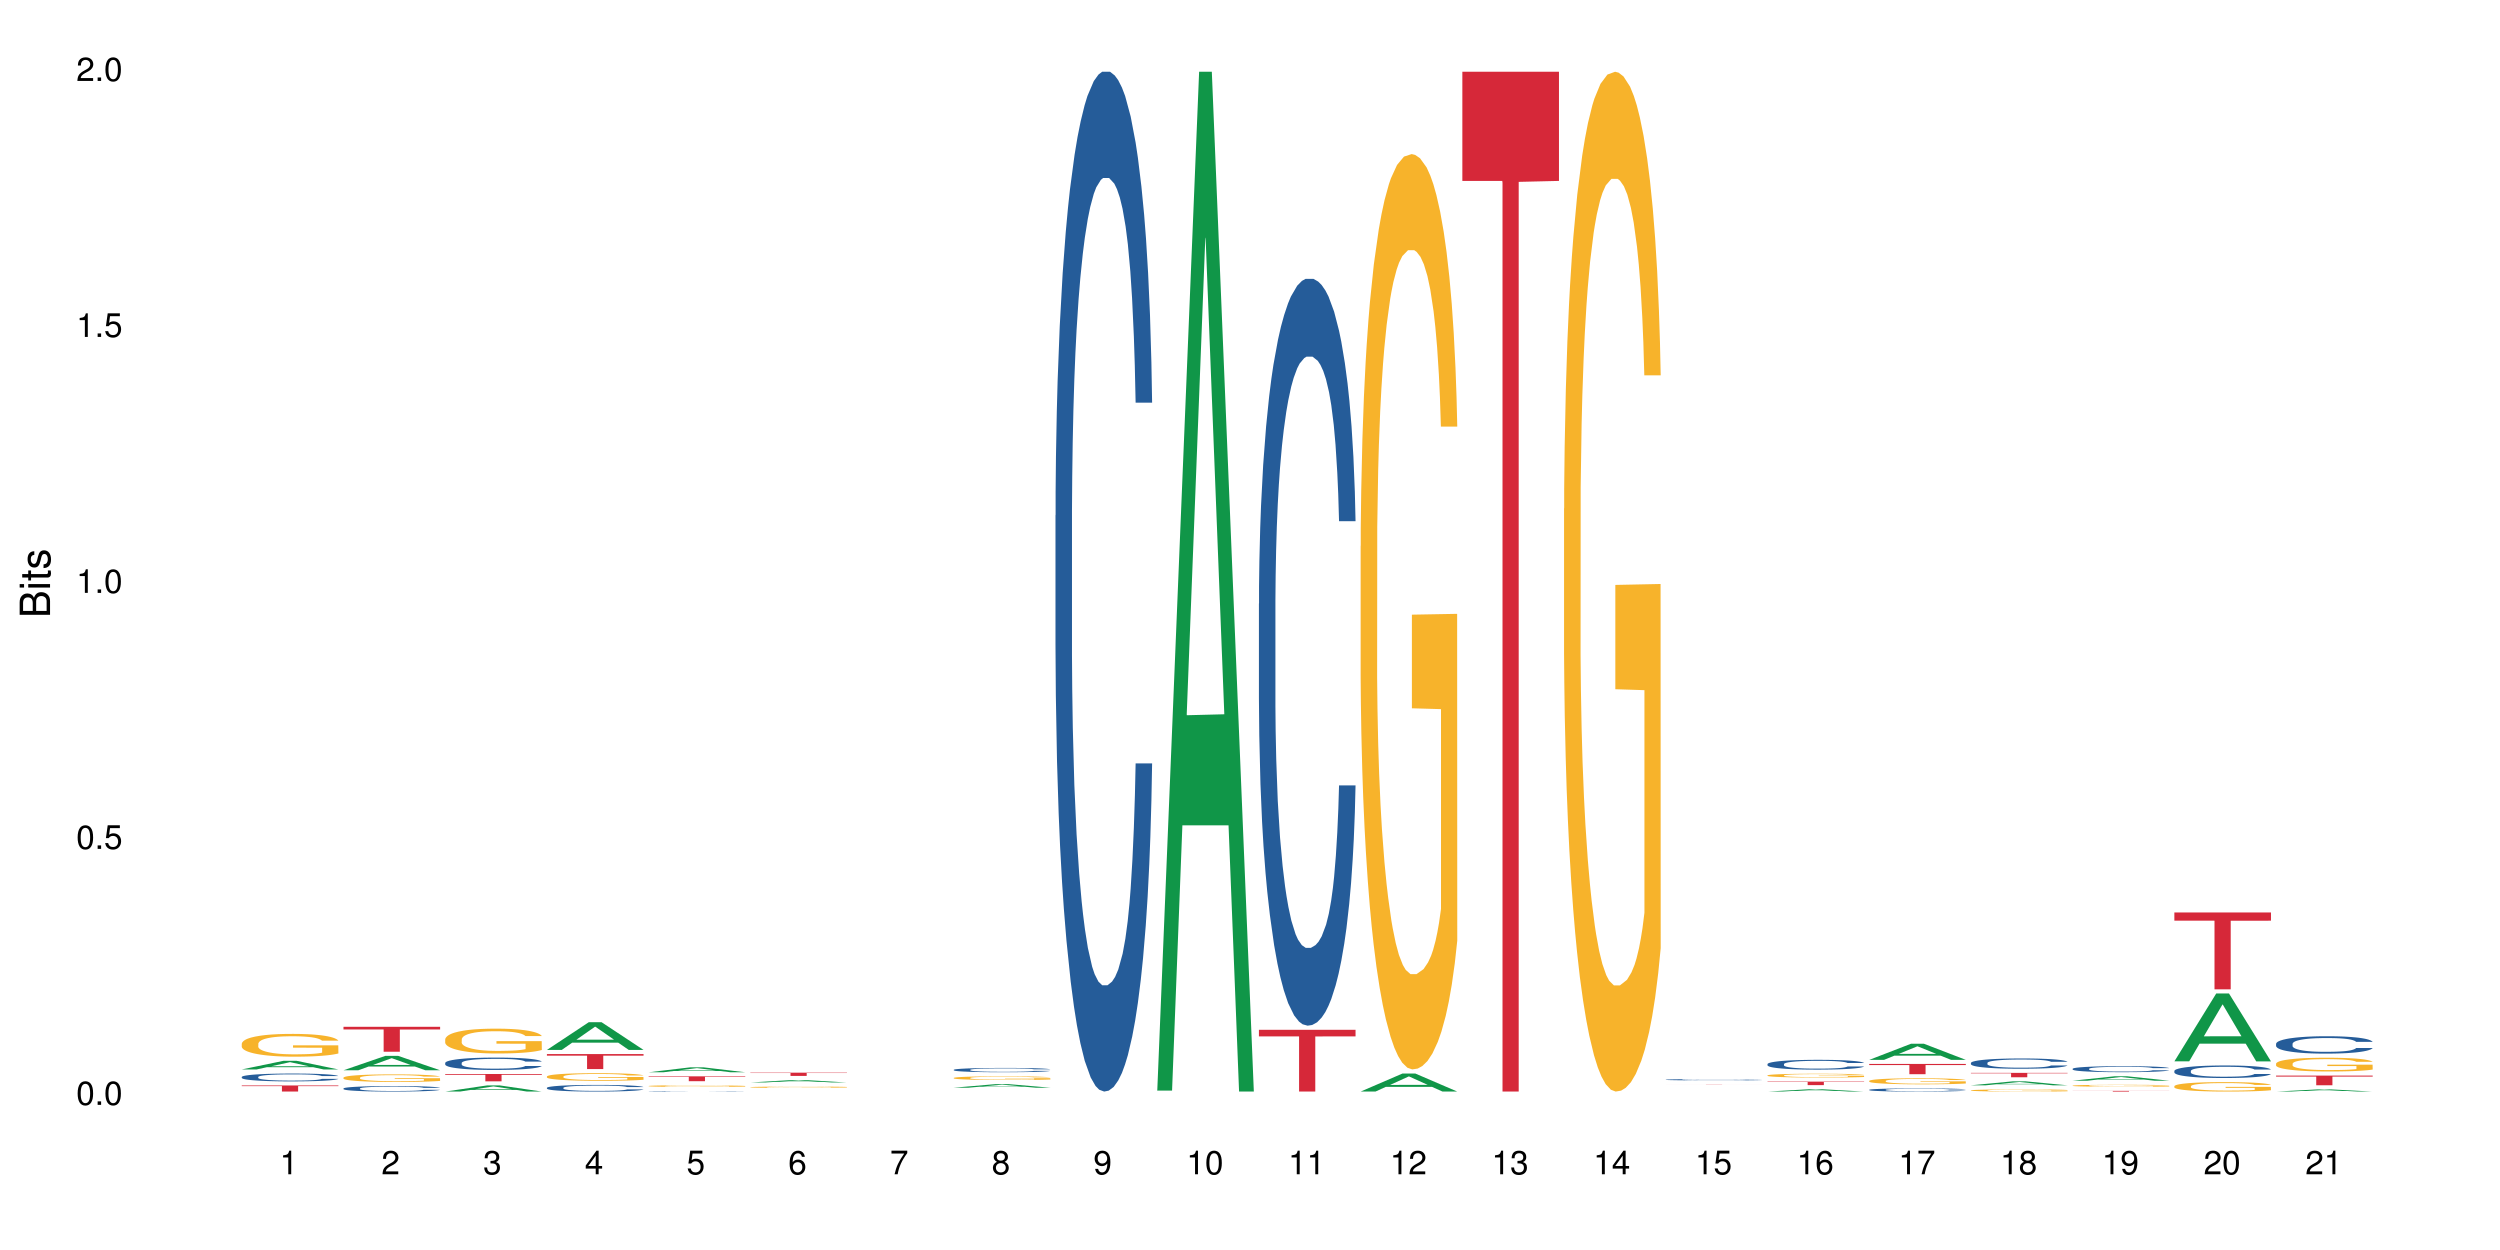 <?xml version="1.0" encoding="UTF-8"?>
<svg xmlns="http://www.w3.org/2000/svg" xmlns:xlink="http://www.w3.org/1999/xlink" width="720pt" height="360pt" viewBox="0 0 720 360" version="1.1">
<defs>
<g>
<symbol overflow="visible" id="glyph0-0">
<path style="stroke:none;" d=""/>
</symbol>
<symbol overflow="visible" id="glyph0-1">
<path style="stroke:none;" d="M 2.641 -6.797 C 2 -6.797 1.422 -6.531 1.078 -6.047 C 0.641 -5.453 0.406 -4.547 0.406 -3.297 C 0.406 -1 1.188 0.219 2.641 0.219 C 4.078 0.219 4.859 -1 4.859 -3.234 C 4.859 -4.562 4.656 -5.438 4.203 -6.047 C 3.844 -6.531 3.281 -6.797 2.641 -6.797 Z M 2.641 -6.047 C 3.547 -6.047 4 -5.125 4 -3.312 C 4 -1.375 3.562 -0.484 2.625 -0.484 C 1.734 -0.484 1.281 -1.422 1.281 -3.281 C 1.281 -5.141 1.734 -6.047 2.641 -6.047 Z M 2.641 -6.047 "/>
</symbol>
<symbol overflow="visible" id="glyph0-2">
<path style="stroke:none;" d="M 1.828 -1 L 0.828 -1 L 0.828 0 L 1.828 0 Z M 1.828 -1 "/>
</symbol>
<symbol overflow="visible" id="glyph0-3">
<path style="stroke:none;" d="M 4.562 -6.797 L 1.062 -6.797 L 0.547 -3.094 L 1.328 -3.094 C 1.719 -3.562 2.047 -3.734 2.578 -3.734 C 3.484 -3.734 4.062 -3.109 4.062 -2.094 C 4.062 -1.125 3.484 -0.531 2.578 -0.531 C 1.828 -0.531 1.375 -0.906 1.188 -1.672 L 0.328 -1.672 C 0.453 -1.109 0.547 -0.844 0.75 -0.594 C 1.125 -0.078 1.828 0.219 2.594 0.219 C 3.969 0.219 4.922 -0.781 4.922 -2.219 C 4.922 -3.562 4.031 -4.484 2.719 -4.484 C 2.25 -4.484 1.859 -4.359 1.469 -4.062 L 1.734 -5.969 L 4.562 -5.969 Z M 4.562 -6.797 "/>
</symbol>
<symbol overflow="visible" id="glyph0-4">
<path style="stroke:none;" d="M 2.484 -4.844 L 2.484 0 L 3.328 0 L 3.328 -6.797 L 2.766 -6.797 C 2.469 -5.75 2.281 -5.609 0.984 -5.453 L 0.984 -4.844 Z M 2.484 -4.844 "/>
</symbol>
<symbol overflow="visible" id="glyph0-5">
<path style="stroke:none;" d="M 4.859 -0.828 L 1.281 -0.828 C 1.359 -1.391 1.672 -1.75 2.5 -2.234 L 3.469 -2.75 C 4.406 -3.266 4.906 -3.969 4.906 -4.812 C 4.906 -5.375 4.672 -5.906 4.266 -6.266 C 3.859 -6.625 3.375 -6.797 2.719 -6.797 C 1.859 -6.797 1.219 -6.5 0.844 -5.922 C 0.609 -5.562 0.5 -5.125 0.484 -4.438 L 1.328 -4.438 C 1.359 -4.906 1.406 -5.188 1.531 -5.406 C 1.75 -5.812 2.188 -6.062 2.703 -6.062 C 3.469 -6.062 4.031 -5.516 4.031 -4.781 C 4.031 -4.25 3.719 -3.797 3.125 -3.438 L 2.234 -2.938 C 0.812 -2.141 0.406 -1.5 0.328 0 L 4.859 0 Z M 4.859 -0.828 "/>
</symbol>
<symbol overflow="visible" id="glyph0-6">
<path style="stroke:none;" d="M 2.125 -3.125 L 2.578 -3.125 C 3.516 -3.125 3.984 -2.703 3.984 -1.891 C 3.984 -1.031 3.469 -0.531 2.578 -0.531 C 1.656 -0.531 1.203 -0.984 1.156 -1.969 L 0.312 -1.969 C 0.344 -1.422 0.438 -1.078 0.609 -0.766 C 0.953 -0.109 1.625 0.219 2.547 0.219 C 3.953 0.219 4.859 -0.609 4.859 -1.906 C 4.859 -2.766 4.516 -3.25 3.703 -3.516 C 4.344 -3.766 4.656 -4.25 4.656 -4.938 C 4.656 -6.109 3.875 -6.797 2.578 -6.797 C 1.203 -6.797 0.484 -6.047 0.453 -4.609 L 1.297 -4.609 C 1.312 -5.016 1.344 -5.25 1.453 -5.453 C 1.641 -5.828 2.062 -6.062 2.594 -6.062 C 3.344 -6.062 3.797 -5.625 3.797 -4.906 C 3.797 -4.422 3.609 -4.141 3.25 -3.984 C 3.016 -3.891 2.719 -3.844 2.125 -3.844 Z M 2.125 -3.125 "/>
</symbol>
<symbol overflow="visible" id="glyph0-7">
<path style="stroke:none;" d="M 3.141 -1.625 L 3.141 0 L 3.984 0 L 3.984 -1.625 L 4.984 -1.625 L 4.984 -2.391 L 3.984 -2.391 L 3.984 -6.797 L 3.359 -6.797 L 0.266 -2.516 L 0.266 -1.625 Z M 3.141 -2.391 L 1 -2.391 L 3.141 -5.359 Z M 3.141 -2.391 "/>
</symbol>
<symbol overflow="visible" id="glyph0-8">
<path style="stroke:none;" d="M 4.781 -5.031 C 4.609 -6.141 3.891 -6.797 2.844 -6.797 C 2.094 -6.797 1.422 -6.438 1.031 -5.828 C 0.609 -5.172 0.406 -4.344 0.406 -3.094 C 0.406 -1.953 0.578 -1.234 0.984 -0.625 C 1.359 -0.078 1.953 0.219 2.703 0.219 C 3.984 0.219 4.922 -0.734 4.922 -2.078 C 4.922 -3.344 4.062 -4.234 2.844 -4.234 C 2.172 -4.234 1.641 -3.969 1.281 -3.469 C 1.281 -5.125 1.828 -6.047 2.797 -6.047 C 3.391 -6.047 3.797 -5.672 3.938 -5.031 Z M 2.734 -3.484 C 3.547 -3.484 4.062 -2.922 4.062 -2 C 4.062 -1.156 3.484 -0.531 2.703 -0.531 C 1.922 -0.531 1.328 -1.188 1.328 -2.047 C 1.328 -2.891 1.906 -3.484 2.734 -3.484 Z M 2.734 -3.484 "/>
</symbol>
<symbol overflow="visible" id="glyph0-9">
<path style="stroke:none;" d="M 4.984 -6.797 L 0.438 -6.797 L 0.438 -5.969 L 4.109 -5.969 C 2.5 -3.656 1.828 -2.234 1.328 0 L 2.219 0 C 2.594 -2.172 3.453 -4.047 4.984 -6.094 Z M 4.984 -6.797 "/>
</symbol>
<symbol overflow="visible" id="glyph0-10">
<path style="stroke:none;" d="M 3.75 -3.578 C 4.453 -4 4.688 -4.344 4.688 -4.984 C 4.688 -6.047 3.844 -6.797 2.641 -6.797 C 1.438 -6.797 0.594 -6.047 0.594 -4.984 C 0.594 -4.359 0.828 -4.016 1.516 -3.578 C 0.734 -3.203 0.359 -2.641 0.359 -1.891 C 0.359 -0.641 1.297 0.219 2.641 0.219 C 3.984 0.219 4.922 -0.641 4.922 -1.875 C 4.922 -2.641 4.531 -3.203 3.75 -3.578 Z M 2.641 -6.047 C 3.359 -6.047 3.812 -5.625 3.812 -4.969 C 3.812 -4.344 3.344 -3.922 2.641 -3.922 C 1.922 -3.922 1.453 -4.344 1.453 -4.984 C 1.453 -5.625 1.922 -6.047 2.641 -6.047 Z M 2.641 -3.203 C 3.484 -3.203 4.062 -2.672 4.062 -1.875 C 4.062 -1.062 3.484 -0.531 2.625 -0.531 C 1.797 -0.531 1.219 -1.078 1.219 -1.875 C 1.219 -2.672 1.797 -3.203 2.641 -3.203 Z M 2.641 -3.203 "/>
</symbol>
<symbol overflow="visible" id="glyph0-11">
<path style="stroke:none;" d="M 0.516 -1.547 C 0.672 -0.438 1.406 0.219 2.438 0.219 C 3.188 0.219 3.859 -0.141 4.266 -0.75 C 4.688 -1.406 4.891 -2.25 4.891 -3.484 C 4.891 -4.625 4.703 -5.359 4.312 -5.953 C 3.938 -6.5 3.344 -6.797 2.594 -6.797 C 1.297 -6.797 0.359 -5.844 0.359 -4.516 C 0.359 -3.25 1.234 -2.344 2.453 -2.344 C 3.094 -2.344 3.562 -2.578 4.016 -3.109 C 4 -1.453 3.469 -0.531 2.5 -0.531 C 1.906 -0.531 1.484 -0.906 1.359 -1.547 Z M 2.578 -6.062 C 3.375 -6.062 3.969 -5.406 3.969 -4.531 C 3.969 -3.688 3.375 -3.094 2.547 -3.094 C 1.734 -3.094 1.234 -3.672 1.234 -4.578 C 1.234 -5.438 1.797 -6.062 2.578 -6.062 Z M 2.578 -6.062 "/>
</symbol>
<symbol overflow="visible" id="glyph1-0">
<path style="stroke:none;" d=""/>
</symbol>
<symbol overflow="visible" id="glyph1-1">
<path style="stroke:none;" d="M 0 -0.953 L 0 -4.891 C 0 -5.719 -0.234 -6.344 -0.734 -6.797 C -1.188 -7.234 -1.812 -7.469 -2.5 -7.469 C -3.547 -7.469 -4.188 -7 -4.625 -5.875 C -4.984 -6.672 -5.641 -7.094 -6.531 -7.094 C -7.156 -7.094 -7.734 -6.859 -8.141 -6.391 C -8.562 -5.938 -8.75 -5.344 -8.75 -4.5 L -8.75 -0.953 Z M -4.984 -2.062 L -7.766 -2.062 L -7.766 -4.219 C -7.766 -4.844 -7.688 -5.203 -7.453 -5.5 C -7.219 -5.812 -6.859 -5.969 -6.375 -5.969 C -5.906 -5.969 -5.531 -5.812 -5.297 -5.5 C -5.062 -5.203 -4.984 -4.844 -4.984 -4.219 Z M -0.984 -2.062 L -4 -2.062 L -4 -4.781 C -4 -5.328 -3.859 -5.688 -3.578 -5.953 C -3.297 -6.219 -2.922 -6.359 -2.484 -6.359 C -2.062 -6.359 -1.688 -6.219 -1.406 -5.953 C -1.109 -5.688 -0.984 -5.328 -0.984 -4.781 Z M -0.984 -2.062 "/>
</symbol>
<symbol overflow="visible" id="glyph1-2">
<path style="stroke:none;" d="M -6.281 -1.797 L -6.281 -0.797 L 0 -0.797 L 0 -1.797 Z M -8.75 -1.797 L -8.75 -0.797 L -7.484 -0.797 L -7.484 -1.797 Z M -8.75 -1.797 "/>
</symbol>
<symbol overflow="visible" id="glyph1-3">
<path style="stroke:none;" d="M -6.281 -3.047 L -6.281 -2.016 L -8.016 -2.016 L -8.016 -1.016 L -6.281 -1.016 L -6.281 -0.172 L -5.469 -0.172 L -5.469 -1.016 L -0.719 -1.016 C -0.078 -1.016 0.281 -1.453 0.281 -2.234 C 0.281 -2.469 0.25 -2.719 0.188 -3.047 L -0.641 -3.047 C -0.609 -2.922 -0.594 -2.766 -0.594 -2.562 C -0.594 -2.141 -0.719 -2.016 -1.156 -2.016 L -5.469 -2.016 L -5.469 -3.047 Z M -6.281 -3.047 "/>
</symbol>
<symbol overflow="visible" id="glyph1-4">
<path style="stroke:none;" d="M -4.531 -5.25 C -5.766 -5.25 -6.469 -4.422 -6.469 -2.969 C -6.469 -1.516 -5.719 -0.562 -4.547 -0.562 C -3.562 -0.562 -3.094 -1.062 -2.734 -2.562 L -2.516 -3.484 C -2.344 -4.188 -2.094 -4.469 -1.625 -4.469 C -1.047 -4.469 -0.641 -3.875 -0.641 -3 C -0.641 -2.453 -0.797 -2 -1.062 -1.75 C -1.25 -1.594 -1.422 -1.531 -1.875 -1.469 L -1.875 -0.406 C -0.422 -0.453 0.281 -1.266 0.281 -2.922 C 0.281 -4.5 -0.5 -5.516 -1.719 -5.516 C -2.656 -5.516 -3.172 -4.984 -3.469 -3.734 L -3.703 -2.766 C -3.891 -1.953 -4.156 -1.609 -4.594 -1.609 C -5.172 -1.609 -5.547 -2.125 -5.547 -2.938 C -5.547 -3.75 -5.203 -4.172 -4.531 -4.203 Z M -4.531 -5.25 "/>
</symbol>
</g>
</defs>
<g id="surface125600">
<rect x="0" y="0" width="720" height="360" style="fill:rgb(100%,100%,100%);fill-opacity:1;stroke:none;"/>
<path style=" stroke:none;fill-rule:nonzero;fill:rgb(6.275%,58.824%,28.235%);fill-opacity:1;" d="M 69.629 308 L 69.66 307.996 L 81.699 305.504 L 85.359 305.504 L 97.457 308.004 L 93.207 308.004 L 90.176 307.352 L 76.883 307.352 L 73.91 308 L 69.629 308 L 78.164 307.082 L 88.957 307.078 L 83.574 305.91 L 83.516 305.91 L 83.453 305.918 L 78.133 307.078 L 78.164 307.082 Z M 69.629 308 "/>
<path style=" stroke:none;fill-rule:nonzero;fill:rgb(14.51%,36.078%,60%);fill-opacity:1;" d="M 69.629 310.164 L 69.664 310.164 L 69.664 310.113 L 69.766 310.035 L 70.004 309.934 L 70.238 309.867 L 70.852 309.746 L 71.699 309.629 L 72.582 309.535 L 73.227 309.484 L 73.805 309.441 L 75.129 309.367 L 75.977 309.324 L 76.891 309.289 L 78.012 309.258 L 78.828 309.234 L 80.66 309.203 L 82.016 309.188 L 83.07 309.18 L 85.344 309.18 L 86.699 309.191 L 87.684 309.199 L 88.77 309.215 L 89.688 309.234 L 91.281 309.281 L 92.707 309.34 L 93.352 309.371 L 94.371 309.434 L 95.152 309.496 L 95.695 309.551 L 96.305 309.629 L 96.848 309.719 L 97.254 309.824 L 97.457 309.914 L 92.707 309.914 L 92.469 309.832 L 92.199 309.77 L 91.688 309.684 L 91.18 309.625 L 90.469 309.562 L 89.824 309.523 L 88.941 309.484 L 88.16 309.461 L 87.344 309.441 L 86.562 309.43 L 85.07 309.418 L 83.34 309.418 L 82.695 309.422 L 81.371 309.438 L 80.66 309.453 L 79.641 309.48 L 78.93 309.508 L 78.078 309.551 L 77.504 309.586 L 76.789 309.637 L 76.281 309.684 L 75.703 309.754 L 75.363 309.805 L 75.059 309.863 L 74.789 309.93 L 74.586 310.004 L 74.449 310.078 L 74.379 310.152 L 74.379 310.473 L 74.449 310.547 L 74.617 310.637 L 75.059 310.762 L 75.703 310.871 L 76.449 310.957 L 77.164 311.02 L 77.57 311.047 L 78.113 311.082 L 78.961 311.121 L 80.184 311.164 L 80.898 311.18 L 81.984 311.195 L 83.102 311.207 L 84.598 311.207 L 85.918 311.195 L 86.801 311.188 L 87.719 311.172 L 88.973 311.137 L 89.754 311.102 L 90.434 311.062 L 90.941 311.023 L 91.281 310.992 L 91.789 310.926 L 92.199 310.855 L 92.504 310.785 L 92.707 310.715 L 97.457 310.715 L 97.254 310.797 L 96.949 310.875 L 96.645 310.938 L 96.168 311.008 L 95.625 311.074 L 94.844 311.145 L 94.199 311.191 L 93.352 311.246 L 92.57 311.285 L 91.723 311.32 L 90.469 311.359 L 89.652 311.379 L 88.77 311.398 L 87.719 311.414 L 86.395 311.43 L 84.969 311.438 L 83.645 311.441 L 82.219 311.438 L 81.168 311.43 L 79.777 311.41 L 78.047 311.371 L 76.789 311.332 L 75.805 311.293 L 74.957 311.254 L 74.008 311.195 L 72.785 311.105 L 72.039 311.035 L 71.531 310.977 L 70.953 310.898 L 70.547 310.824 L 70.07 310.711 L 69.73 310.562 L 69.629 310.449 Z M 69.629 310.164 "/>
<path style=" stroke:none;fill-rule:nonzero;fill:rgb(96.863%,70.196%,16.863%);fill-opacity:1;" d="M 69.629 300.57 L 69.664 300.566 L 69.664 300.445 L 69.801 300.176 L 70.137 299.805 L 70.578 299.5 L 71.055 299.258 L 71.359 299.133 L 71.871 298.953 L 72.309 298.82 L 73.43 298.551 L 74.855 298.301 L 75.637 298.191 L 76.52 298.09 L 77.773 297.977 L 78.352 297.934 L 80.117 297.836 L 82.117 297.777 L 84.324 297.762 L 85.344 297.766 L 86.734 297.789 L 88.633 297.855 L 89.719 297.914 L 90.57 297.977 L 91.453 298.055 L 92.539 298.172 L 93.555 298.316 L 94.371 298.461 L 95.184 298.641 L 95.863 298.832 L 96.441 299.043 L 96.949 299.293 L 97.254 299.504 L 97.457 299.715 L 92.742 299.715 L 92.469 299.504 L 92.164 299.344 L 91.656 299.145 L 91.145 299 L 90.637 298.887 L 89.688 298.73 L 88.871 298.637 L 87.855 298.551 L 86.871 298.496 L 85.75 298.461 L 85.07 298.449 L 83.273 298.449 L 81.645 298.492 L 80.691 298.539 L 80.016 298.586 L 79.062 298.676 L 78.488 298.75 L 78.148 298.797 L 77.129 298.984 L 76.449 299.152 L 76.078 299.266 L 75.602 299.445 L 75.262 299.605 L 74.891 299.848 L 74.688 300.027 L 74.414 300.434 L 74.379 301.512 L 74.484 301.742 L 74.688 301.988 L 74.957 302.203 L 75.363 302.43 L 75.773 302.605 L 76.484 302.836 L 77.098 302.992 L 77.57 303.094 L 78.488 303.258 L 78.859 303.312 L 79.742 303.418 L 80.66 303.504 L 81.777 303.574 L 82.629 303.609 L 83.984 303.641 L 85.715 303.641 L 87.754 303.605 L 89.043 303.559 L 89.926 303.508 L 90.5 303.469 L 91.215 303.402 L 91.723 303.34 L 92.199 303.273 L 92.773 303.172 L 92.773 301.742 L 84.391 301.734 L 84.391 301.062 L 97.426 301.059 L 97.457 303.402 L 96.746 303.562 L 95.863 303.719 L 95.016 303.84 L 94.133 303.941 L 92.875 304.055 L 91.859 304.125 L 90.297 304.211 L 88.871 304.266 L 87.379 304.301 L 86.055 304.32 L 84.496 304.324 L 83.102 304.312 L 81.609 304.277 L 80.422 304.227 L 79.336 304.168 L 78.25 304.09 L 76.891 303.965 L 76.008 303.863 L 75.094 303.738 L 74.176 303.586 L 73.363 303.426 L 72.82 303.301 L 72.277 303.156 L 71.699 302.977 L 71.156 302.773 L 70.75 302.586 L 70.375 302.375 L 70.105 302.18 L 69.832 301.91 L 69.695 301.691 L 69.629 301.508 Z M 69.629 300.57 "/>
<path style=" stroke:none;fill-rule:nonzero;fill:rgb(83.922%,15.686%,22.353%);fill-opacity:1;" d="M 69.629 312.621 L 97.457 312.621 L 97.457 312.809 L 85.859 312.809 L 85.859 314.371 L 81.195 314.371 L 81.195 312.812 L 81.125 312.809 L 69.629 312.809 Z M 69.629 312.621 "/>
<path style=" stroke:none;fill-rule:nonzero;fill:rgb(6.275%,58.824%,28.235%);fill-opacity:1;" d="M 98.922 308.234 L 98.953 308.23 L 110.996 304.086 L 114.652 304.086 L 126.754 308.238 L 122.5 308.238 L 119.469 307.156 L 106.18 307.156 L 103.203 308.234 L 98.922 308.234 L 107.457 306.707 L 118.25 306.703 L 112.867 304.766 L 112.809 304.762 L 112.75 304.773 L 107.426 306.703 L 107.457 306.707 Z M 98.922 308.234 "/>
<path style=" stroke:none;fill-rule:nonzero;fill:rgb(14.51%,36.078%,60%);fill-opacity:1;" d="M 98.922 313.477 L 98.957 313.473 L 98.957 313.438 L 99.059 313.383 L 99.297 313.312 L 99.535 313.266 L 100.145 313.18 L 100.992 313.098 L 101.875 313.035 L 102.52 312.996 L 103.098 312.969 L 104.422 312.914 L 105.27 312.887 L 106.188 312.859 L 107.305 312.836 L 108.121 312.82 L 109.953 312.801 L 111.312 312.789 L 112.363 312.785 L 114.637 312.785 L 115.992 312.789 L 116.977 312.797 L 118.062 312.809 L 118.98 312.82 L 120.574 312.855 L 122 312.895 L 122.645 312.918 L 123.664 312.961 L 124.445 313.008 L 124.988 313.043 L 125.598 313.098 L 126.141 313.164 L 126.551 313.238 L 126.754 313.301 L 122 313.301 L 121.762 313.242 L 121.492 313.195 L 120.984 313.137 L 120.473 313.094 L 119.762 313.051 L 119.117 313.023 L 118.234 312.996 L 117.453 312.98 L 116.641 312.969 L 115.859 312.957 L 114.363 312.949 L 112.633 312.949 L 111.988 312.953 L 110.664 312.965 L 109.953 312.973 L 108.934 312.996 L 108.223 313.012 L 107.375 313.043 L 106.797 313.066 L 106.086 313.105 L 105.574 313.137 L 105 313.188 L 104.66 313.223 L 104.352 313.262 L 104.082 313.312 L 103.879 313.363 L 103.742 313.414 L 103.676 313.469 L 103.676 313.691 L 103.742 313.746 L 103.914 313.805 L 104.352 313.895 L 105 313.969 L 105.746 314.031 L 106.457 314.074 L 106.863 314.094 L 107.406 314.117 L 108.258 314.148 L 109.477 314.176 L 110.191 314.188 L 111.277 314.199 L 112.398 314.207 L 113.891 314.207 L 115.215 314.199 L 116.098 314.191 L 117.012 314.18 L 118.27 314.156 L 119.047 314.133 L 119.727 314.105 L 120.238 314.078 L 120.574 314.055 L 121.086 314.008 L 121.492 313.961 L 121.797 313.91 L 122 313.859 L 126.754 313.859 L 126.551 313.918 L 126.242 313.977 L 125.938 314.016 L 125.461 314.066 L 124.918 314.113 L 124.141 314.164 L 123.496 314.195 L 122.645 314.234 L 121.867 314.262 L 121.016 314.285 L 119.762 314.312 L 118.945 314.328 L 118.062 314.34 L 117.012 314.352 L 115.688 314.363 L 114.262 314.371 L 112.941 314.371 L 111.516 314.367 L 110.461 314.363 L 109.07 314.348 L 107.34 314.324 L 106.086 314.297 L 105.102 314.27 L 104.25 314.238 L 103.301 314.199 L 102.078 314.137 L 101.332 314.086 L 100.824 314.047 L 100.246 313.988 L 99.84 313.938 L 99.363 313.855 L 99.023 313.754 L 98.922 313.676 Z M 98.922 313.477 "/>
<path style=" stroke:none;fill-rule:nonzero;fill:rgb(96.863%,70.196%,16.863%);fill-opacity:1;" d="M 98.922 310.355 L 98.957 310.352 L 98.957 310.312 L 99.094 310.223 L 99.434 310.102 L 99.875 309.996 L 100.348 309.918 L 100.652 309.875 L 101.164 309.816 L 101.605 309.773 L 102.723 309.684 L 104.148 309.598 L 104.93 309.562 L 105.812 309.527 L 107.07 309.492 L 107.645 309.477 L 109.41 309.445 L 111.414 309.426 L 113.617 309.418 L 114.637 309.422 L 116.027 309.43 L 117.93 309.449 L 119.016 309.473 L 119.863 309.492 L 120.746 309.516 L 121.832 309.559 L 122.852 309.605 L 123.664 309.652 L 124.48 309.711 L 125.156 309.777 L 125.734 309.848 L 126.242 309.93 L 126.551 310 L 126.754 310.07 L 122.035 310.07 L 121.762 310 L 121.457 309.945 L 120.949 309.879 L 120.441 309.832 L 119.93 309.793 L 118.98 309.742 L 118.168 309.711 L 117.148 309.684 L 116.164 309.664 L 115.043 309.652 L 114.363 309.648 L 112.566 309.648 L 110.938 309.664 L 109.988 309.68 L 109.309 309.695 L 108.359 309.723 L 107.781 309.75 L 107.441 309.766 L 106.422 309.824 L 105.746 309.883 L 105.371 309.922 L 104.895 309.98 L 104.559 310.035 L 104.184 310.113 L 103.98 310.172 L 103.707 310.309 L 103.676 310.668 L 103.777 310.746 L 103.98 310.828 L 104.25 310.898 L 104.66 310.973 L 105.066 311.031 L 105.777 311.109 L 106.391 311.16 L 106.863 311.195 L 107.781 311.25 L 108.156 311.266 L 109.035 311.305 L 109.953 311.332 L 111.074 311.355 L 111.922 311.367 L 113.277 311.379 L 115.012 311.379 L 117.047 311.367 L 118.336 311.348 L 119.219 311.332 L 119.797 311.32 L 120.508 311.297 L 121.016 311.277 L 121.492 311.254 L 122.07 311.223 L 122.07 310.746 L 113.688 310.742 L 113.688 310.52 L 126.719 310.516 L 126.754 311.297 L 126.039 311.352 L 125.156 311.402 L 124.309 311.441 L 123.426 311.477 L 122.172 311.516 L 121.152 311.539 L 119.59 311.566 L 118.168 311.586 L 116.672 311.598 L 115.348 311.602 L 113.789 311.605 L 112.398 311.602 L 110.902 311.59 L 109.715 311.574 L 108.629 311.555 L 107.543 311.527 L 106.188 311.484 L 105.305 311.453 L 104.387 311.41 L 103.473 311.359 L 102.656 311.305 L 102.113 311.262 L 101.57 311.215 L 100.992 311.156 L 100.449 311.086 L 100.043 311.027 L 99.668 310.957 L 99.398 310.891 L 99.125 310.801 L 98.992 310.727 L 98.922 310.668 Z M 98.922 310.355 "/>
<path style=" stroke:none;fill-rule:nonzero;fill:rgb(83.922%,15.686%,22.353%);fill-opacity:1;" d="M 98.922 295.723 L 126.754 295.723 L 126.754 296.492 L 115.152 296.5 L 115.152 302.906 L 110.488 302.906 L 110.488 296.508 L 110.422 296.492 L 98.922 296.492 Z M 98.922 295.723 "/>
<path style=" stroke:none;fill-rule:nonzero;fill:rgb(6.275%,58.824%,28.235%);fill-opacity:1;" d="M 128.219 314.367 L 128.246 314.367 L 140.289 312.598 L 143.945 312.598 L 156.047 314.371 L 151.793 314.371 L 148.762 313.906 L 135.473 313.906 L 132.5 314.367 L 128.219 314.367 L 136.75 313.715 L 147.543 313.715 L 142.16 312.887 L 142.102 312.887 L 142.043 312.891 L 136.719 313.715 L 136.75 313.715 Z M 128.219 314.367 "/>
<path style=" stroke:none;fill-rule:nonzero;fill:rgb(14.51%,36.078%,60%);fill-opacity:1;" d="M 128.219 306.133 L 128.25 306.129 L 128.25 306.051 L 128.352 305.93 L 128.59 305.773 L 128.828 305.664 L 129.438 305.473 L 130.289 305.289 L 131.168 305.145 L 131.816 305.062 L 132.391 304.996 L 133.715 304.875 L 134.562 304.812 L 135.48 304.758 L 136.602 304.703 L 137.414 304.672 L 139.246 304.617 L 140.605 304.598 L 141.656 304.586 L 143.93 304.586 L 145.289 304.598 L 146.273 304.617 L 147.359 304.641 L 148.273 304.672 L 149.871 304.742 L 151.297 304.832 L 151.941 304.887 L 152.957 304.984 L 153.738 305.082 L 154.281 305.168 L 154.891 305.289 L 155.434 305.434 L 155.844 305.602 L 156.047 305.742 L 151.297 305.742 L 151.059 305.609 L 150.785 305.508 L 150.277 305.375 L 149.77 305.281 L 149.055 305.188 L 148.41 305.125 L 147.527 305.062 L 146.746 305.023 L 145.934 304.996 L 145.152 304.977 L 143.66 304.957 L 141.93 304.957 L 141.285 304.965 L 139.961 304.988 L 139.246 305.012 L 138.23 305.059 L 137.516 305.102 L 136.668 305.164 L 136.09 305.219 L 135.379 305.305 L 134.867 305.379 L 134.293 305.488 L 133.953 305.566 L 133.648 305.66 L 133.375 305.766 L 133.172 305.879 L 133.035 306 L 132.969 306.117 L 132.969 306.621 L 133.035 306.738 L 133.207 306.875 L 133.648 307.074 L 134.293 307.246 L 135.039 307.383 L 135.75 307.48 L 136.16 307.523 L 136.703 307.578 L 137.551 307.641 L 138.773 307.707 L 139.484 307.734 L 140.57 307.758 L 141.691 307.773 L 143.184 307.773 L 144.508 307.758 L 145.391 307.742 L 146.305 307.719 L 147.562 307.66 L 148.344 307.609 L 149.02 307.547 L 149.531 307.484 L 149.871 307.434 L 150.379 307.332 L 150.785 307.223 L 151.09 307.109 L 151.297 307 L 156.047 307 L 155.844 307.129 L 155.539 307.254 L 155.23 307.348 L 154.758 307.465 L 154.215 307.562 L 153.434 307.68 L 152.789 307.754 L 151.941 307.832 L 151.16 307.895 L 150.312 307.949 L 149.055 308.016 L 148.242 308.047 L 147.359 308.078 L 146.305 308.105 L 144.984 308.125 L 143.559 308.141 L 142.234 308.145 L 140.809 308.137 L 139.758 308.125 L 138.363 308.094 L 136.633 308.035 L 135.379 307.973 L 134.395 307.91 L 133.547 307.848 L 132.594 307.758 L 131.375 307.617 L 130.625 307.504 L 130.117 307.414 L 129.539 307.289 L 129.133 307.176 L 128.66 306.992 L 128.32 306.762 L 128.219 306.582 Z M 128.219 306.133 "/>
<path style=" stroke:none;fill-rule:nonzero;fill:rgb(96.863%,70.196%,16.863%);fill-opacity:1;" d="M 128.219 299.316 L 128.25 299.309 L 128.25 299.18 L 128.387 298.883 L 128.727 298.48 L 129.168 298.145 L 129.645 297.883 L 129.949 297.746 L 130.457 297.551 L 130.898 297.406 L 132.02 297.113 L 133.445 296.84 L 134.223 296.719 L 135.105 296.609 L 136.363 296.484 L 136.938 296.441 L 138.703 296.336 L 140.707 296.27 L 142.914 296.25 L 143.93 296.258 L 145.32 296.281 L 147.223 296.355 L 148.309 296.422 L 149.156 296.484 L 150.039 296.57 L 151.125 296.699 L 152.145 296.859 L 152.957 297.016 L 153.773 297.211 L 154.453 297.422 L 155.027 297.648 L 155.539 297.922 L 155.844 298.152 L 156.047 298.379 L 151.328 298.379 L 151.059 298.152 L 150.754 297.977 L 150.242 297.762 L 149.734 297.602 L 149.227 297.48 L 148.273 297.309 L 147.461 297.203 L 146.441 297.113 L 145.457 297.055 L 144.336 297.016 L 143.66 297 L 141.859 297 L 140.23 297.047 L 139.281 297.102 L 138.602 297.152 L 137.652 297.25 L 137.074 297.328 L 136.734 297.379 L 135.719 297.582 L 135.039 297.766 L 134.664 297.891 L 134.191 298.086 L 133.852 298.262 L 133.477 298.523 L 133.273 298.719 L 133.004 299.164 L 132.969 300.34 L 133.07 300.59 L 133.273 300.859 L 133.547 301.094 L 133.953 301.34 L 134.359 301.531 L 135.074 301.785 L 135.684 301.957 L 136.16 302.066 L 137.074 302.242 L 137.449 302.301 L 138.332 302.422 L 139.246 302.512 L 140.367 302.59 L 141.215 302.629 L 142.574 302.66 L 144.305 302.66 L 146.34 302.621 L 147.629 302.57 L 148.512 302.52 L 149.09 302.473 L 149.801 302.398 L 150.312 302.336 L 150.785 302.262 L 151.363 302.152 L 151.363 300.59 L 142.98 300.582 L 142.98 299.852 L 156.012 299.844 L 156.047 302.398 L 155.332 302.578 L 154.453 302.746 L 153.602 302.879 L 152.719 302.988 L 151.465 303.113 L 150.445 303.191 L 148.887 303.281 L 147.461 303.34 L 145.969 303.379 L 144.645 303.398 L 143.082 303.406 L 141.691 303.395 L 140.199 303.355 L 139.008 303.301 L 137.922 303.238 L 136.836 303.152 L 135.48 303.016 L 134.598 302.902 L 133.68 302.766 L 132.766 302.602 L 131.949 302.426 L 131.406 302.289 L 130.863 302.133 L 130.289 301.938 L 129.746 301.715 L 129.336 301.512 L 128.965 301.281 L 128.691 301.066 L 128.422 300.773 L 128.285 300.539 L 128.219 300.336 Z M 128.219 299.316 "/>
<path style=" stroke:none;fill-rule:nonzero;fill:rgb(83.922%,15.686%,22.353%);fill-opacity:1;" d="M 128.219 309.32 L 156.047 309.32 L 156.047 309.547 L 144.449 309.547 L 144.449 311.418 L 139.781 311.418 L 139.781 309.551 L 139.715 309.547 L 128.219 309.547 Z M 128.219 309.32 "/>
<path style=" stroke:none;fill-rule:nonzero;fill:rgb(6.275%,58.824%,28.235%);fill-opacity:1;" d="M 157.512 302.375 L 157.539 302.367 L 169.582 294.387 L 173.238 294.387 L 185.34 302.383 L 181.09 302.383 L 178.055 300.297 L 164.766 300.297 L 161.793 302.375 L 157.512 302.375 L 166.043 299.434 L 176.836 299.426 L 171.457 295.691 L 171.395 295.688 L 171.336 295.707 L 166.016 299.426 L 166.043 299.434 Z M 157.512 302.375 "/>
<path style=" stroke:none;fill-rule:nonzero;fill:rgb(14.51%,36.078%,60%);fill-opacity:1;" d="M 157.512 313.289 L 157.547 313.289 L 157.547 313.246 L 157.648 313.18 L 157.883 313.094 L 158.121 313.035 L 158.734 312.934 L 159.582 312.832 L 160.465 312.758 L 161.109 312.711 L 161.684 312.676 L 163.008 312.613 L 163.859 312.578 L 164.773 312.547 L 165.895 312.52 L 166.707 312.5 L 168.539 312.473 L 169.898 312.461 L 170.949 312.457 L 173.223 312.457 L 174.582 312.461 L 175.566 312.473 L 176.652 312.484 L 177.57 312.5 L 179.164 312.539 L 180.59 312.59 L 181.234 312.617 L 182.254 312.672 L 183.031 312.723 L 183.574 312.77 L 184.188 312.832 L 184.73 312.914 L 185.137 313 L 185.34 313.078 L 180.59 313.078 L 180.352 313.008 L 180.078 312.953 L 179.57 312.883 L 179.062 312.832 L 178.348 312.781 L 177.703 312.746 L 176.82 312.715 L 176.043 312.691 L 175.227 312.676 L 174.445 312.664 L 172.953 312.656 L 171.223 312.656 L 170.578 312.66 L 169.254 312.672 L 168.539 312.684 L 167.523 312.711 L 166.809 312.73 L 165.961 312.766 L 165.383 312.797 L 164.672 312.844 L 164.164 312.883 L 163.586 312.941 L 163.246 312.984 L 162.941 313.035 L 162.668 313.09 L 162.465 313.152 L 162.332 313.219 L 162.262 313.281 L 162.262 313.551 L 162.332 313.613 L 162.5 313.688 L 162.941 313.793 L 163.586 313.887 L 164.332 313.961 L 165.047 314.012 L 165.453 314.039 L 165.996 314.066 L 166.844 314.102 L 168.066 314.137 L 168.777 314.148 L 169.863 314.164 L 170.984 314.172 L 172.477 314.172 L 173.801 314.164 L 174.684 314.156 L 175.602 314.141 L 176.855 314.113 L 177.637 314.082 L 178.316 314.051 L 178.824 314.016 L 179.164 313.988 L 179.672 313.934 L 180.078 313.875 L 180.387 313.812 L 180.59 313.754 L 185.34 313.754 L 185.137 313.824 L 184.832 313.895 L 184.527 313.945 L 184.051 314.004 L 183.508 314.059 L 182.727 314.121 L 182.082 314.16 L 181.234 314.203 L 180.453 314.238 L 179.605 314.266 L 178.348 314.301 L 177.535 314.32 L 176.652 314.336 L 175.602 314.352 L 174.277 314.363 L 172.852 314.367 L 171.527 314.371 L 170.102 314.367 L 169.051 314.359 L 167.66 314.344 L 165.93 314.312 L 164.672 314.281 L 163.688 314.246 L 162.84 314.211 L 161.891 314.164 L 160.668 314.086 L 159.922 314.027 L 159.41 313.98 L 158.836 313.91 L 158.426 313.848 L 157.953 313.75 L 157.613 313.625 L 157.512 313.531 Z M 157.512 313.289 "/>
<path style=" stroke:none;fill-rule:nonzero;fill:rgb(96.863%,70.196%,16.863%);fill-opacity:1;" d="M 157.512 310.02 L 157.547 310.016 L 157.547 309.977 L 157.68 309.887 L 158.02 309.762 L 158.461 309.66 L 158.938 309.578 L 159.242 309.535 L 159.75 309.477 L 160.191 309.434 L 161.312 309.34 L 162.738 309.258 L 163.52 309.223 L 164.402 309.188 L 165.656 309.148 L 166.234 309.137 L 167.996 309.102 L 170 309.082 L 172.207 309.078 L 173.223 309.078 L 174.617 309.086 L 176.516 309.109 L 177.602 309.129 L 178.449 309.148 L 179.332 309.176 L 180.418 309.215 L 181.438 309.262 L 182.254 309.312 L 183.066 309.371 L 183.746 309.438 L 184.32 309.508 L 184.832 309.59 L 185.137 309.66 L 185.34 309.73 L 180.621 309.73 L 180.352 309.66 L 180.047 309.605 L 179.535 309.539 L 179.027 309.492 L 178.52 309.453 L 177.57 309.402 L 176.754 309.371 L 175.734 309.34 L 174.75 309.324 L 173.633 309.312 L 172.953 309.309 L 171.152 309.309 L 169.523 309.32 L 168.574 309.336 L 167.895 309.355 L 166.945 309.383 L 166.367 309.406 L 166.031 309.426 L 165.012 309.488 L 164.332 309.543 L 163.961 309.582 L 163.484 309.641 L 163.145 309.695 L 162.773 309.777 L 162.566 309.836 L 162.297 309.973 L 162.262 310.336 L 162.363 310.41 L 162.566 310.492 L 162.84 310.566 L 163.246 310.641 L 163.652 310.699 L 164.367 310.777 L 164.977 310.832 L 165.453 310.863 L 166.367 310.918 L 166.742 310.938 L 167.625 310.973 L 168.539 311 L 169.66 311.023 L 170.508 311.039 L 171.867 311.047 L 173.598 311.047 L 175.633 311.035 L 176.922 311.02 L 177.805 311.004 L 178.383 310.988 L 179.098 310.969 L 179.605 310.945 L 180.078 310.926 L 180.656 310.891 L 180.656 310.41 L 172.273 310.41 L 172.273 310.184 L 185.305 310.18 L 185.34 310.969 L 184.629 311.02 L 183.746 311.074 L 182.898 311.113 L 182.016 311.148 L 180.758 311.188 L 179.742 311.211 L 178.18 311.238 L 176.754 311.258 L 175.262 311.27 L 173.938 311.273 L 172.375 311.277 L 170.984 311.273 L 169.492 311.262 L 168.305 311.242 L 167.219 311.223 L 166.133 311.199 L 164.773 311.156 L 163.891 311.121 L 162.977 311.078 L 162.059 311.027 L 161.246 310.977 L 160.703 310.934 L 160.16 310.883 L 159.582 310.824 L 159.039 310.758 L 158.633 310.695 L 158.258 310.625 L 157.984 310.559 L 157.715 310.465 L 157.578 310.395 L 157.512 310.332 Z M 157.512 310.02 "/>
<path style=" stroke:none;fill-rule:nonzero;fill:rgb(83.922%,15.686%,22.353%);fill-opacity:1;" d="M 157.512 303.562 L 185.34 303.562 L 185.34 304.027 L 173.742 304.031 L 173.742 307.898 L 169.074 307.898 L 169.074 304.035 L 169.008 304.027 L 157.512 304.027 Z M 157.512 303.562 "/>
<path style=" stroke:none;fill-rule:nonzero;fill:rgb(6.275%,58.824%,28.235%);fill-opacity:1;" d="M 186.805 308.812 L 186.836 308.809 L 198.875 307.383 L 202.535 307.383 L 214.633 308.812 L 210.383 308.812 L 207.352 308.441 L 194.059 308.441 L 191.086 308.812 L 186.805 308.812 L 195.34 308.285 L 206.133 308.285 L 200.75 307.617 L 200.691 307.617 L 200.629 307.621 L 195.309 308.285 L 195.34 308.285 Z M 186.805 308.812 "/>
<path style=" stroke:none;fill-rule:nonzero;fill:rgb(14.51%,36.078%,60%);fill-opacity:1;" d="M 186.805 314.285 L 186.84 314.285 L 186.84 314.281 L 186.941 314.277 L 187.18 314.27 L 187.414 314.266 L 188.027 314.258 L 188.875 314.25 L 189.758 314.242 L 190.402 314.238 L 190.98 314.238 L 192.305 314.23 L 193.152 314.23 L 194.066 314.227 L 195.188 314.223 L 196.004 314.223 L 197.836 314.219 L 204.859 314.219 L 205.945 314.223 L 206.863 314.223 L 208.457 314.227 L 209.883 314.23 L 210.527 314.23 L 211.547 314.234 L 212.328 314.238 L 212.871 314.242 L 213.48 314.25 L 214.023 314.254 L 214.43 314.262 L 214.633 314.27 L 209.883 314.27 L 209.645 314.262 L 209.375 314.258 L 208.863 314.254 L 208.355 314.25 L 207.645 314.246 L 207 314.242 L 206.117 314.238 L 204.52 314.238 L 203.738 314.234 L 198.547 314.234 L 197.836 314.238 L 196.816 314.238 L 196.105 314.242 L 195.254 314.242 L 194.68 314.246 L 193.965 314.25 L 193.457 314.254 L 192.879 314.258 L 192.539 314.262 L 192.234 314.266 L 191.965 314.27 L 191.762 314.273 L 191.625 314.281 L 191.555 314.285 L 191.555 314.305 L 191.625 314.312 L 191.793 314.316 L 192.234 314.324 L 192.879 314.332 L 193.625 314.34 L 194.34 314.344 L 194.746 314.344 L 195.289 314.348 L 196.137 314.348 L 197.359 314.352 L 198.074 314.352 L 199.16 314.355 L 203.977 314.355 L 204.895 314.352 L 206.148 314.352 L 206.93 314.348 L 207.609 314.344 L 208.117 314.344 L 208.457 314.34 L 208.965 314.336 L 209.375 314.332 L 209.68 314.328 L 209.883 314.32 L 214.633 314.32 L 214.43 314.328 L 213.82 314.336 L 213.344 314.34 L 212.801 314.348 L 212.02 314.352 L 211.375 314.355 L 210.527 314.359 L 209.746 314.359 L 208.898 314.363 L 207.645 314.367 L 204.895 314.367 L 203.57 314.371 L 198.344 314.371 L 196.953 314.367 L 195.223 314.367 L 193.965 314.363 L 192.98 314.359 L 192.133 314.359 L 191.184 314.355 L 189.961 314.348 L 189.215 314.344 L 188.707 314.34 L 188.129 314.336 L 187.723 314.328 L 187.246 314.32 L 186.906 314.312 L 186.805 314.305 Z M 186.805 314.285 "/>
<path style=" stroke:none;fill-rule:nonzero;fill:rgb(96.863%,70.196%,16.863%);fill-opacity:1;" d="M 186.805 312.766 L 186.84 312.766 L 186.84 312.754 L 186.977 312.734 L 187.312 312.707 L 187.754 312.688 L 188.23 312.668 L 188.535 312.66 L 189.047 312.645 L 189.484 312.637 L 190.605 312.617 L 192.031 312.598 L 192.812 312.59 L 193.695 312.582 L 194.949 312.574 L 195.527 312.57 L 197.293 312.562 L 199.293 312.559 L 202.52 312.559 L 203.91 312.562 L 205.809 312.566 L 206.895 312.57 L 207.746 312.574 L 208.629 312.578 L 209.715 312.59 L 210.73 312.598 L 211.547 312.609 L 212.359 312.621 L 213.039 312.637 L 213.617 312.652 L 214.125 312.672 L 214.43 312.688 L 214.633 312.703 L 209.918 312.703 L 209.645 312.688 L 209.34 312.676 L 208.832 312.66 L 208.32 312.648 L 207.812 312.641 L 206.863 312.629 L 206.047 312.621 L 205.031 312.617 L 204.047 312.613 L 202.926 312.609 L 200.449 312.609 L 198.82 312.613 L 197.867 312.617 L 197.191 312.617 L 196.238 312.625 L 195.664 312.633 L 195.324 312.633 L 194.305 312.648 L 193.625 312.66 L 193.254 312.668 L 192.777 312.684 L 192.438 312.695 L 192.066 312.711 L 191.863 312.723 L 191.59 312.754 L 191.555 312.832 L 191.656 312.852 L 191.863 312.867 L 192.133 312.883 L 192.539 312.902 L 192.949 312.914 L 193.66 312.93 L 194.27 312.941 L 194.746 312.949 L 195.664 312.961 L 196.035 312.965 L 196.918 312.973 L 197.836 312.98 L 198.953 312.984 L 199.805 312.988 L 204.93 312.988 L 206.219 312.984 L 207.102 312.98 L 207.676 312.977 L 208.391 312.973 L 208.898 312.969 L 209.375 312.961 L 209.949 312.957 L 209.949 312.852 L 201.566 312.852 L 201.566 312.801 L 214.602 312.801 L 214.633 312.973 L 213.922 312.984 L 213.039 312.996 L 212.191 313.004 L 211.309 313.012 L 210.051 313.02 L 209.035 313.023 L 207.473 313.031 L 206.047 313.035 L 204.555 313.039 L 200.277 313.039 L 198.785 313.035 L 197.598 313.031 L 195.426 313.023 L 194.066 313.012 L 193.184 313.004 L 192.27 312.996 L 191.352 312.984 L 190.539 312.973 L 189.996 312.965 L 189.453 312.953 L 188.875 312.941 L 188.332 312.926 L 187.926 312.91 L 187.551 312.898 L 187.281 312.883 L 187.008 312.863 L 186.871 312.848 L 186.805 312.832 Z M 186.805 312.766 "/>
<path style=" stroke:none;fill-rule:nonzero;fill:rgb(83.922%,15.686%,22.353%);fill-opacity:1;" d="M 186.805 309.992 L 214.633 309.992 L 214.633 310.141 L 203.035 310.141 L 203.035 311.379 L 198.371 311.379 L 198.371 310.145 L 198.301 310.141 L 186.805 310.141 Z M 186.805 309.992 "/>
<path style=" stroke:none;fill-rule:nonzero;fill:rgb(6.275%,58.824%,28.235%);fill-opacity:1;" d="M 216.098 311.754 L 216.129 311.754 L 228.172 311.043 L 231.828 311.043 L 243.93 311.758 L 239.676 311.758 L 236.645 311.57 L 223.355 311.57 L 220.379 311.754 L 216.098 311.754 L 224.633 311.492 L 235.426 311.492 L 230.043 311.16 L 229.926 311.16 L 224.602 311.492 L 224.633 311.492 Z M 216.098 311.754 "/>
<path style=" stroke:none;fill-rule:nonzero;fill:rgb(96.863%,70.196%,16.863%);fill-opacity:1;" d="M 216.098 313.102 L 216.133 313.102 L 216.133 313.094 L 216.27 313.078 L 216.609 313.059 L 217.051 313.039 L 217.523 313.023 L 217.828 313.016 L 218.34 313.008 L 218.781 313 L 219.898 312.984 L 221.324 312.969 L 222.105 312.961 L 222.988 312.957 L 224.242 312.949 L 224.82 312.945 L 226.586 312.941 L 228.59 312.938 L 233.203 312.938 L 235.105 312.941 L 236.191 312.945 L 237.039 312.949 L 237.922 312.953 L 239.008 312.961 L 240.023 312.969 L 240.84 312.977 L 241.656 312.988 L 242.332 313 L 242.91 313.012 L 243.418 313.027 L 243.723 313.039 L 243.93 313.051 L 239.211 313.051 L 238.938 313.039 L 238.633 313.031 L 237.617 313.008 L 237.105 313.004 L 236.156 312.992 L 235.344 312.988 L 234.324 312.984 L 233.34 312.98 L 232.219 312.977 L 229.742 312.977 L 228.113 312.98 L 227.164 312.98 L 226.484 312.984 L 225.535 312.988 L 224.957 312.996 L 224.617 312.996 L 223.598 313.008 L 222.922 313.02 L 222.547 313.023 L 222.07 313.035 L 221.734 313.047 L 221.359 313.059 L 221.156 313.07 L 220.883 313.094 L 220.852 313.156 L 220.953 313.172 L 221.156 313.188 L 221.426 313.199 L 221.836 313.211 L 222.242 313.223 L 222.953 313.238 L 223.566 313.246 L 224.039 313.254 L 224.957 313.262 L 225.332 313.266 L 226.211 313.27 L 227.129 313.277 L 228.25 313.281 L 229.098 313.281 L 230.453 313.285 L 232.188 313.285 L 234.223 313.281 L 235.512 313.281 L 236.395 313.277 L 236.973 313.273 L 237.684 313.27 L 238.191 313.266 L 238.668 313.262 L 239.246 313.258 L 239.246 313.172 L 230.863 313.172 L 230.863 313.133 L 243.895 313.133 L 243.93 313.27 L 243.215 313.281 L 242.332 313.289 L 241.484 313.297 L 240.602 313.301 L 239.348 313.309 L 238.328 313.312 L 236.766 313.316 L 235.344 313.32 L 233.848 313.324 L 229.574 313.324 L 228.078 313.32 L 226.891 313.32 L 224.719 313.312 L 223.363 313.305 L 222.48 313.297 L 221.562 313.289 L 220.648 313.281 L 219.832 313.273 L 219.289 313.266 L 218.746 313.254 L 218.168 313.246 L 217.625 313.234 L 217.219 313.223 L 216.844 313.211 L 216.574 313.199 L 216.301 313.18 L 216.168 313.168 L 216.098 313.156 Z M 216.098 313.102 "/>
<path style=" stroke:none;fill-rule:nonzero;fill:rgb(83.922%,15.686%,22.353%);fill-opacity:1;" d="M 216.098 308.93 L 243.93 308.93 L 243.93 309.031 L 232.328 309.031 L 232.328 309.863 L 227.664 309.863 L 227.664 309.031 L 216.098 309.031 Z M 216.098 308.93 "/>
<path style=" stroke:none;fill-rule:nonzero;fill:rgb(6.275%,58.824%,28.235%);fill-opacity:1;" d="M 274.688 313.258 L 274.715 313.254 L 286.758 312.223 L 290.414 312.223 L 302.516 313.258 L 298.266 313.258 L 295.23 312.988 L 281.941 312.988 L 278.969 313.258 L 274.688 313.258 L 283.219 312.875 L 294.012 312.875 L 288.633 312.391 L 288.57 312.391 L 288.512 312.395 L 283.191 312.875 L 283.219 312.875 Z M 274.688 313.258 "/>
<path style=" stroke:none;fill-rule:nonzero;fill:rgb(14.51%,36.078%,60%);fill-opacity:1;" d="M 274.688 308.105 L 274.723 308.102 L 274.723 308.074 L 274.824 308.031 L 275.059 307.977 L 275.297 307.941 L 275.91 307.875 L 276.758 307.809 L 277.641 307.762 L 278.285 307.73 L 278.859 307.707 L 280.184 307.668 L 281.035 307.645 L 281.949 307.625 L 283.07 307.605 L 283.883 307.594 L 285.715 307.578 L 287.074 307.57 L 288.125 307.566 L 290.398 307.566 L 291.758 307.57 L 292.742 307.574 L 293.828 307.586 L 294.746 307.594 L 296.34 307.621 L 297.766 307.652 L 298.41 307.668 L 299.426 307.703 L 300.207 307.738 L 300.75 307.77 L 301.363 307.809 L 301.906 307.859 L 302.312 307.918 L 302.516 307.969 L 297.766 307.969 L 297.527 307.922 L 297.254 307.887 L 296.746 307.84 L 296.238 307.809 L 295.523 307.773 L 294.879 307.754 L 293.996 307.73 L 293.219 307.719 L 292.402 307.707 L 291.621 307.703 L 290.129 307.695 L 287.754 307.695 L 286.43 307.707 L 285.715 307.715 L 284.699 307.73 L 283.984 307.746 L 283.137 307.766 L 282.559 307.785 L 281.848 307.816 L 281.34 307.84 L 280.762 307.879 L 280.422 307.906 L 280.117 307.938 L 279.844 307.977 L 279.641 308.016 L 279.508 308.059 L 279.438 308.098 L 279.438 308.273 L 279.508 308.312 L 279.676 308.359 L 280.117 308.43 L 280.762 308.488 L 281.508 308.539 L 282.223 308.57 L 282.629 308.586 L 283.172 308.605 L 284.02 308.629 L 285.242 308.652 L 285.953 308.66 L 287.039 308.668 L 288.16 308.672 L 289.652 308.672 L 290.977 308.668 L 291.859 308.664 L 292.777 308.652 L 294.031 308.633 L 294.812 308.617 L 295.492 308.594 L 296 308.574 L 296.34 308.555 L 296.848 308.52 L 297.254 308.48 L 297.562 308.441 L 297.766 308.402 L 302.516 308.402 L 302.312 308.449 L 302.008 308.492 L 301.703 308.527 L 301.227 308.566 L 300.684 308.602 L 299.902 308.641 L 299.258 308.668 L 298.41 308.695 L 297.629 308.715 L 296.781 308.734 L 295.523 308.758 L 294.711 308.77 L 293.828 308.777 L 292.777 308.789 L 291.453 308.797 L 290.027 308.801 L 287.277 308.801 L 286.227 308.797 L 284.836 308.785 L 283.102 308.766 L 281.848 308.742 L 280.863 308.723 L 280.016 308.699 L 279.066 308.668 L 277.844 308.617 L 277.098 308.582 L 276.586 308.547 L 276.012 308.504 L 275.602 308.465 L 275.129 308.402 L 274.789 308.32 L 274.688 308.258 Z M 274.688 308.105 "/>
<path style=" stroke:none;fill-rule:nonzero;fill:rgb(96.863%,70.196%,16.863%);fill-opacity:1;" d="M 274.688 310.438 L 274.723 310.434 L 274.723 310.414 L 274.855 310.371 L 275.195 310.312 L 275.637 310.262 L 276.113 310.223 L 276.418 310.203 L 276.926 310.176 L 277.367 310.152 L 278.488 310.109 L 279.914 310.07 L 280.695 310.051 L 281.578 310.035 L 282.832 310.016 L 283.41 310.008 L 285.172 309.992 L 287.176 309.984 L 289.383 309.98 L 290.398 309.98 L 291.793 309.984 L 293.691 309.996 L 294.777 310.008 L 295.625 310.016 L 296.508 310.027 L 297.594 310.047 L 298.613 310.07 L 299.426 310.094 L 300.242 310.125 L 300.922 310.156 L 301.496 310.188 L 302.008 310.23 L 302.312 310.262 L 302.516 310.297 L 297.797 310.297 L 297.527 310.262 L 297.223 310.238 L 296.711 310.207 L 296.203 310.184 L 295.695 310.164 L 294.746 310.137 L 293.93 310.121 L 292.91 310.109 L 291.926 310.102 L 290.809 310.094 L 288.328 310.094 L 286.699 310.102 L 285.75 310.105 L 285.07 310.113 L 284.121 310.129 L 283.543 310.141 L 283.207 310.148 L 282.188 310.18 L 281.508 310.207 L 281.137 310.227 L 280.66 310.254 L 280.32 310.281 L 279.945 310.32 L 279.742 310.348 L 279.473 310.414 L 279.438 310.59 L 279.539 310.625 L 279.742 310.664 L 280.016 310.699 L 280.422 310.738 L 280.828 310.766 L 281.543 310.801 L 282.152 310.828 L 282.629 310.844 L 283.543 310.871 L 283.918 310.879 L 284.801 310.895 L 285.715 310.91 L 286.836 310.922 L 287.684 310.926 L 289.043 310.934 L 290.773 310.934 L 292.809 310.926 L 294.098 310.918 L 294.98 310.91 L 295.559 310.902 L 296.27 310.895 L 296.781 310.883 L 297.254 310.875 L 297.832 310.855 L 297.832 310.625 L 289.449 310.625 L 289.449 310.516 L 302.48 310.516 L 302.516 310.895 L 301.805 310.918 L 300.922 310.945 L 300.074 310.965 L 299.191 310.98 L 297.934 311 L 296.918 311.012 L 295.355 311.023 L 293.93 311.031 L 292.438 311.039 L 291.113 311.043 L 289.551 311.043 L 288.16 311.039 L 286.668 311.035 L 285.48 311.027 L 284.395 311.02 L 283.309 311.004 L 281.949 310.984 L 281.066 310.969 L 280.152 310.949 L 279.234 310.922 L 278.422 310.898 L 277.879 310.879 L 277.332 310.855 L 276.758 310.824 L 276.215 310.793 L 275.809 310.762 L 275.434 310.727 L 275.16 310.695 L 274.891 310.652 L 274.754 310.617 L 274.688 310.586 Z M 274.688 310.438 "/>
<path style=" stroke:none;fill-rule:nonzero;fill:rgb(14.51%,36.078%,60%);fill-opacity:1;" d="M 303.98 148.457 L 304.016 148.188 L 304.016 141.742 L 304.117 131.543 L 304.355 118.656 L 304.59 109.797 L 305.203 93.957 L 306.051 78.652 L 306.934 66.84 L 307.578 59.859 L 308.156 54.492 L 309.48 44.559 L 310.328 39.457 L 311.242 34.891 L 312.363 30.328 L 313.18 27.645 L 315.012 23.348 L 316.367 21.469 L 317.422 20.664 L 319.695 20.664 L 321.051 21.738 L 322.035 23.078 L 323.121 25.227 L 324.039 27.645 L 325.633 33.551 L 327.059 41.066 L 327.703 45.363 L 328.723 53.684 L 329.504 61.738 L 330.047 68.719 L 330.656 78.652 L 331.199 90.734 L 331.605 104.426 L 331.809 115.969 L 327.059 115.969 L 326.82 105.23 L 326.551 96.91 L 326.039 85.902 L 325.531 78.117 L 324.82 70.332 L 324.176 65.23 L 323.293 60.129 L 322.512 56.906 L 321.695 54.492 L 320.914 52.879 L 319.422 51.27 L 317.691 51.27 L 317.047 51.805 L 315.723 53.953 L 315.012 55.832 L 313.992 59.59 L 313.281 63.082 L 312.43 68.449 L 311.855 73.016 L 311.141 79.996 L 310.633 86.172 L 310.055 95.031 L 309.715 101.742 L 309.41 109.258 L 309.141 118.117 L 308.938 127.516 L 308.801 137.449 L 308.73 147.113 L 308.73 188.727 L 308.801 198.391 L 308.969 209.668 L 309.41 226.043 L 310.055 240.273 L 310.801 251.547 L 311.516 259.602 L 311.922 263.359 L 312.465 267.656 L 313.312 273.027 L 314.535 278.395 L 315.25 280.543 L 316.336 282.691 L 317.453 283.766 L 318.949 283.766 L 320.27 282.691 L 321.152 281.348 L 322.07 279.199 L 323.324 274.637 L 324.105 270.34 L 324.785 265.242 L 325.293 260.141 L 325.633 255.844 L 326.141 247.52 L 326.551 238.395 L 326.855 228.996 L 327.059 219.867 L 331.809 219.867 L 331.605 230.609 L 331.301 241.078 L 330.996 248.863 L 330.52 258.262 L 329.977 266.582 L 329.195 275.98 L 328.551 282.152 L 327.703 288.867 L 326.922 293.969 L 326.074 298.531 L 324.82 303.898 L 324.004 306.586 L 323.121 309 L 322.07 311.148 L 320.746 313.027 L 319.32 314.102 L 317.996 314.371 L 316.57 313.832 L 315.52 312.762 L 314.129 310.344 L 312.398 305.512 L 311.141 300.41 L 310.156 295.309 L 309.309 289.941 L 308.359 282.691 L 307.137 270.879 L 306.391 261.75 L 305.883 254.234 L 305.305 243.762 L 304.898 234.367 L 304.422 219.332 L 304.082 200.27 L 303.98 185.504 Z M 303.98 148.457 "/>
<path style=" stroke:none;fill-rule:nonzero;fill:rgb(6.275%,58.824%,28.235%);fill-opacity:1;" d="M 333.273 314.094 L 333.305 313.82 L 345.348 20.664 L 349.004 20.664 L 361.105 314.371 L 356.852 314.371 L 353.82 237.703 L 340.527 237.703 L 337.555 314.094 L 333.273 314.094 L 341.809 205.988 L 352.602 205.711 L 347.219 68.648 L 347.16 68.375 L 347.102 69.199 L 341.777 205.711 L 341.809 205.988 Z M 333.273 314.094 "/>
<path style=" stroke:none;fill-rule:nonzero;fill:rgb(14.51%,36.078%,60%);fill-opacity:1;" d="M 362.57 173.895 L 362.602 173.695 L 362.602 168.977 L 362.703 161.508 L 362.941 152.07 L 363.18 145.582 L 363.789 133.984 L 364.641 122.777 L 365.52 114.125 L 366.164 109.016 L 366.742 105.082 L 368.066 97.809 L 368.914 94.074 L 369.832 90.73 L 370.953 87.387 L 371.766 85.422 L 373.598 82.277 L 374.957 80.898 L 376.008 80.309 L 378.281 80.309 L 379.641 81.098 L 380.625 82.078 L 381.711 83.652 L 382.625 85.422 L 384.223 89.746 L 385.645 95.254 L 386.293 98.398 L 387.309 104.492 L 388.09 110.391 L 388.633 115.504 L 389.242 122.777 L 389.785 131.625 L 390.195 141.648 L 390.398 150.105 L 385.645 150.105 L 385.41 142.238 L 385.137 136.145 L 384.629 128.086 L 384.121 122.383 L 383.406 116.684 L 382.762 112.945 L 381.879 109.211 L 381.098 106.852 L 380.285 105.082 L 379.504 103.902 L 378.012 102.723 L 376.281 102.723 L 375.633 103.117 L 374.312 104.688 L 373.598 106.066 L 372.582 108.816 L 371.867 111.375 L 371.02 115.305 L 370.441 118.648 L 369.73 123.758 L 369.219 128.281 L 368.645 134.77 L 368.305 139.684 L 368 145.188 L 367.727 151.676 L 367.523 158.559 L 367.387 165.832 L 367.32 172.91 L 367.32 203.383 L 367.387 210.461 L 367.559 218.719 L 368 230.711 L 368.645 241.133 L 369.391 249.387 L 370.102 255.285 L 370.512 258.039 L 371.055 261.184 L 371.902 265.117 L 373.125 269.047 L 373.836 270.621 L 374.922 272.195 L 376.043 272.98 L 377.535 272.98 L 378.859 272.195 L 379.742 271.211 L 380.656 269.637 L 381.914 266.297 L 382.695 263.152 L 383.371 259.414 L 383.883 255.68 L 384.223 252.535 L 384.73 246.438 L 385.137 239.754 L 385.441 232.875 L 385.645 226.188 L 390.398 226.188 L 390.195 234.055 L 389.891 241.723 L 389.582 247.422 L 389.109 254.305 L 388.566 260.398 L 387.785 267.277 L 387.141 271.801 L 386.293 276.715 L 385.512 280.453 L 384.664 283.793 L 383.406 287.727 L 382.594 289.691 L 381.711 291.461 L 380.656 293.035 L 379.336 294.41 L 377.91 295.195 L 376.586 295.395 L 375.16 295 L 374.109 294.215 L 372.715 292.445 L 370.984 288.906 L 369.73 285.172 L 368.746 281.434 L 367.898 277.504 L 366.945 272.195 L 365.727 263.543 L 364.977 256.859 L 364.469 251.355 L 363.891 243.688 L 363.484 236.805 L 363.012 225.797 L 362.672 211.836 L 362.57 201.023 Z M 362.57 173.895 "/>
<path style=" stroke:none;fill-rule:nonzero;fill:rgb(83.922%,15.686%,22.353%);fill-opacity:1;" d="M 362.57 296.574 L 390.398 296.574 L 390.398 298.477 L 378.801 298.496 L 378.801 314.371 L 374.133 314.371 L 374.133 298.512 L 374.066 298.477 L 362.57 298.477 Z M 362.57 296.574 "/>
<path style=" stroke:none;fill-rule:nonzero;fill:rgb(6.275%,58.824%,28.235%);fill-opacity:1;" d="M 391.863 314.367 L 391.891 314.359 L 403.934 309.168 L 407.59 309.168 L 419.691 314.371 L 415.441 314.371 L 412.406 313.012 L 399.117 313.012 L 396.145 314.367 L 391.863 314.367 L 400.395 312.453 L 411.188 312.445 L 405.809 310.02 L 405.746 310.016 L 405.688 310.027 L 400.367 312.445 L 400.395 312.453 Z M 391.863 314.367 "/>
<path style=" stroke:none;fill-rule:nonzero;fill:rgb(96.863%,70.196%,16.863%);fill-opacity:1;" d="M 391.863 157.285 L 391.895 157.043 L 391.895 152.23 L 392.031 141.395 L 392.371 126.469 L 392.812 114.191 L 393.289 104.562 L 393.594 99.504 L 394.102 92.285 L 394.543 86.988 L 395.664 76.152 L 397.09 66.043 L 397.871 61.707 L 398.75 57.617 L 400.008 53.043 L 400.586 51.355 L 402.348 47.504 L 404.352 45.098 L 406.559 44.375 L 407.574 44.617 L 408.969 45.578 L 410.867 48.227 L 411.953 50.633 L 412.801 53.043 L 413.684 56.172 L 414.77 60.988 L 415.789 66.766 L 416.602 72.543 L 417.418 79.766 L 418.098 87.469 L 418.672 95.895 L 419.184 106.004 L 419.488 114.434 L 419.691 122.859 L 414.973 122.859 L 414.703 114.434 L 414.398 107.934 L 413.887 99.988 L 413.379 94.211 L 412.871 89.637 L 411.918 83.375 L 411.105 79.523 L 410.086 76.152 L 409.102 73.988 L 407.984 72.543 L 407.305 72.062 L 405.504 72.062 L 403.875 73.746 L 402.926 75.672 L 402.246 77.598 L 401.297 81.211 L 400.719 84.098 L 400.383 86.023 L 399.363 93.488 L 398.684 100.227 L 398.312 104.801 L 397.836 112.023 L 397.496 118.523 L 397.121 128.152 L 396.918 135.375 L 396.648 151.746 L 396.613 195.082 L 396.715 204.23 L 396.918 214.102 L 397.191 222.766 L 397.598 231.914 L 398.004 238.898 L 398.719 248.285 L 399.328 254.543 L 399.805 258.637 L 400.719 265.137 L 401.094 267.305 L 401.977 271.637 L 402.891 275.008 L 404.012 277.898 L 404.859 279.34 L 406.219 280.547 L 407.949 280.547 L 409.984 279.102 L 411.273 277.176 L 412.156 275.25 L 412.734 273.562 L 413.445 270.914 L 413.957 268.508 L 414.43 265.859 L 415.008 261.766 L 415.008 204.23 L 406.625 203.988 L 406.625 177.023 L 419.656 176.785 L 419.691 270.914 L 418.98 277.414 L 418.098 283.676 L 417.25 288.488 L 416.367 292.582 L 415.109 297.156 L 414.094 300.047 L 412.531 303.414 L 411.105 305.582 L 409.613 307.027 L 408.289 307.75 L 406.727 307.988 L 405.336 307.508 L 403.844 306.062 L 402.656 304.137 L 401.57 301.73 L 400.484 298.602 L 399.125 293.547 L 398.242 289.453 L 397.328 284.398 L 396.41 278.379 L 395.594 271.879 L 395.051 266.824 L 394.508 261.047 L 393.934 253.824 L 393.391 245.637 L 392.984 238.176 L 392.609 229.75 L 392.336 221.805 L 392.066 210.969 L 391.93 202.305 L 391.863 194.84 Z M 391.863 157.285 "/>
<path style=" stroke:none;fill-rule:nonzero;fill:rgb(83.922%,15.686%,22.353%);fill-opacity:1;" d="M 421.156 20.664 L 448.984 20.664 L 448.984 52.102 L 437.387 52.379 L 437.387 314.371 L 432.723 314.371 L 432.723 52.652 L 432.652 52.102 L 421.156 52.102 Z M 421.156 20.664 "/>
<path style=" stroke:none;fill-rule:nonzero;fill:rgb(96.863%,70.196%,16.863%);fill-opacity:1;" d="M 450.449 146.461 L 450.484 146.191 L 450.484 140.828 L 450.621 128.758 L 450.961 112.129 L 451.402 98.449 L 451.875 87.719 L 452.18 82.086 L 452.691 74.039 L 453.133 68.141 L 454.25 56.07 L 455.676 44.805 L 456.457 39.977 L 457.34 35.414 L 458.594 30.32 L 459.172 28.441 L 460.938 24.148 L 462.941 21.469 L 465.145 20.664 L 466.164 20.93 L 467.555 22.004 L 469.457 24.953 L 470.543 27.637 L 471.391 30.32 L 472.273 33.805 L 473.359 39.172 L 474.375 45.609 L 475.191 52.047 L 476.004 60.094 L 476.684 68.676 L 477.262 78.062 L 477.77 89.328 L 478.074 98.715 L 478.281 108.105 L 473.562 108.105 L 473.289 98.715 L 472.984 91.477 L 472.477 82.625 L 471.969 76.188 L 471.457 71.09 L 470.508 64.117 L 469.691 59.824 L 468.676 56.07 L 467.691 53.656 L 466.57 52.047 L 465.891 51.508 L 464.094 51.508 L 462.465 53.387 L 461.516 55.531 L 460.836 57.68 L 459.887 61.703 L 459.309 64.922 L 458.969 67.066 L 457.949 75.383 L 457.273 82.891 L 456.898 87.988 L 456.422 96.035 L 456.086 103.277 L 455.711 114.004 L 455.508 122.051 L 455.234 140.293 L 455.203 188.574 L 455.305 198.766 L 455.508 209.762 L 455.777 219.418 L 456.188 229.609 L 456.594 237.391 L 457.305 247.852 L 457.918 254.824 L 458.391 259.383 L 459.309 266.625 L 459.68 269.039 L 460.562 273.867 L 461.48 277.625 L 462.602 280.844 L 463.449 282.453 L 464.805 283.793 L 466.535 283.793 L 468.574 282.184 L 469.863 280.039 L 470.746 277.891 L 471.32 276.016 L 472.035 273.062 L 472.543 270.383 L 473.02 267.43 L 473.598 262.871 L 473.598 198.766 L 465.215 198.496 L 465.215 168.457 L 478.246 168.188 L 478.281 273.062 L 477.566 280.305 L 476.684 287.281 L 475.836 292.645 L 474.953 297.203 L 473.699 302.301 L 472.68 305.52 L 471.117 309.273 L 469.691 311.688 L 468.199 313.297 L 466.875 314.102 L 465.316 314.371 L 463.922 313.836 L 462.43 312.227 L 461.242 310.078 L 460.156 307.398 L 459.07 303.91 L 457.715 298.277 L 456.832 293.719 L 455.914 288.086 L 454.996 281.379 L 454.184 274.137 L 453.641 268.504 L 453.098 262.066 L 452.52 254.02 L 451.977 244.898 L 451.57 236.586 L 451.195 227.195 L 450.926 218.344 L 450.652 206.277 L 450.52 196.621 L 450.449 188.305 Z M 450.449 146.461 "/>
<path style=" stroke:none;fill-rule:nonzero;fill:rgb(14.51%,36.078%,60%);fill-opacity:1;" d="M 479.746 310.949 L 479.777 310.949 L 479.777 310.941 L 479.879 310.926 L 480.117 310.91 L 480.355 310.898 L 480.965 310.879 L 481.816 310.859 L 482.695 310.844 L 483.34 310.836 L 483.918 310.828 L 485.242 310.816 L 486.09 310.809 L 487.008 310.805 L 488.129 310.801 L 488.941 310.797 L 490.773 310.789 L 492.133 310.789 L 493.184 310.785 L 495.457 310.785 L 496.816 310.789 L 497.801 310.789 L 498.887 310.793 L 499.801 310.797 L 501.398 310.805 L 502.82 310.812 L 503.469 310.816 L 504.484 310.828 L 505.266 310.84 L 505.809 310.848 L 506.418 310.859 L 506.961 310.875 L 507.371 310.895 L 507.574 310.906 L 502.82 310.906 L 502.586 310.895 L 502.312 310.883 L 501.297 310.859 L 500.582 310.852 L 499.938 310.844 L 499.055 310.836 L 498.273 310.832 L 497.461 310.828 L 496.68 310.828 L 495.188 310.824 L 493.457 310.824 L 492.809 310.828 L 491.488 310.828 L 490.773 310.832 L 489.758 310.836 L 489.043 310.84 L 488.195 310.848 L 487.617 310.852 L 486.906 310.863 L 486.395 310.871 L 485.82 310.883 L 485.48 310.891 L 485.176 310.898 L 484.902 310.91 L 484.699 310.922 L 484.562 310.934 L 484.496 310.949 L 484.496 311 L 484.562 311.012 L 484.734 311.027 L 485.176 311.047 L 485.82 311.066 L 486.566 311.082 L 487.277 311.09 L 487.688 311.094 L 488.23 311.102 L 489.078 311.109 L 490.301 311.113 L 491.012 311.117 L 492.098 311.121 L 496.035 311.121 L 496.918 311.117 L 497.832 311.117 L 499.09 311.109 L 499.871 311.105 L 500.547 311.098 L 501.059 311.09 L 501.398 311.086 L 501.906 311.074 L 502.312 311.062 L 502.617 311.051 L 502.82 311.039 L 507.574 311.039 L 507.371 311.055 L 507.062 311.066 L 506.758 311.078 L 506.285 311.09 L 505.742 311.098 L 504.961 311.113 L 504.316 311.121 L 503.469 311.129 L 502.688 311.133 L 501.84 311.141 L 500.582 311.148 L 499.77 311.148 L 498.887 311.152 L 497.832 311.156 L 496.508 311.16 L 492.336 311.16 L 491.285 311.156 L 489.891 311.156 L 488.16 311.148 L 486.906 311.141 L 485.922 311.137 L 485.074 311.129 L 484.121 311.121 L 482.902 311.105 L 482.152 311.094 L 481.645 311.082 L 481.066 311.07 L 480.66 311.059 L 480.184 311.039 L 479.848 311.016 L 479.746 310.996 Z M 479.746 310.949 "/>
<path style=" stroke:none;fill-rule:nonzero;fill:rgb(83.922%,15.686%,22.353%);fill-opacity:1;" d="M 479.746 312.34 L 507.574 312.34 L 507.574 312.344 L 495.977 312.344 L 495.977 312.387 L 491.309 312.387 L 491.309 312.344 L 479.746 312.344 Z M 479.746 312.34 "/>
<path style=" stroke:none;fill-rule:nonzero;fill:rgb(6.275%,58.824%,28.235%);fill-opacity:1;" d="M 509.039 314.371 L 509.066 314.371 L 521.109 313.695 L 524.766 313.695 L 536.867 314.371 L 532.617 314.371 L 529.582 314.195 L 516.293 314.195 L 513.32 314.371 L 509.039 314.371 L 517.57 314.121 L 528.363 314.121 L 522.984 313.805 L 522.863 313.805 L 517.543 314.121 L 517.57 314.121 Z M 509.039 314.371 "/>
<path style=" stroke:none;fill-rule:nonzero;fill:rgb(14.51%,36.078%,60%);fill-opacity:1;" d="M 509.039 306.461 L 509.07 306.457 L 509.07 306.395 L 509.176 306.297 L 509.41 306.176 L 509.648 306.09 L 510.262 305.938 L 511.109 305.789 L 511.992 305.676 L 512.637 305.609 L 513.211 305.555 L 514.535 305.461 L 515.383 305.41 L 516.301 305.367 L 517.422 305.324 L 518.234 305.297 L 520.066 305.258 L 521.426 305.238 L 522.477 305.23 L 524.75 305.23 L 526.109 305.242 L 527.094 305.254 L 528.18 305.273 L 529.094 305.297 L 530.691 305.355 L 532.117 305.426 L 532.762 305.469 L 533.777 305.547 L 534.559 305.625 L 535.102 305.695 L 535.715 305.789 L 536.258 305.906 L 536.664 306.035 L 536.867 306.148 L 532.117 306.148 L 531.879 306.043 L 531.605 305.965 L 531.098 305.859 L 530.59 305.785 L 529.875 305.707 L 529.23 305.66 L 528.348 305.609 L 527.57 305.578 L 526.754 305.555 L 525.973 305.539 L 524.48 305.527 L 522.75 305.527 L 522.105 305.531 L 520.781 305.551 L 520.066 305.57 L 519.051 305.605 L 518.336 305.641 L 517.488 305.691 L 516.91 305.734 L 516.199 305.801 L 515.691 305.863 L 515.113 305.945 L 514.773 306.012 L 514.469 306.082 L 514.195 306.168 L 513.992 306.258 L 513.855 306.355 L 513.789 306.449 L 513.789 306.848 L 513.855 306.941 L 514.027 307.051 L 514.469 307.207 L 515.113 307.344 L 515.859 307.453 L 516.574 307.531 L 516.98 307.566 L 517.523 307.609 L 518.371 307.66 L 519.594 307.711 L 520.305 307.73 L 521.391 307.754 L 522.512 307.762 L 524.004 307.762 L 525.328 307.754 L 526.211 307.738 L 527.129 307.719 L 528.383 307.676 L 529.164 307.633 L 529.844 307.586 L 530.352 307.535 L 530.691 307.496 L 531.199 307.414 L 531.605 307.328 L 531.914 307.234 L 532.117 307.148 L 536.867 307.148 L 536.664 307.25 L 536.359 307.352 L 536.055 307.426 L 535.578 307.52 L 535.035 307.598 L 534.254 307.688 L 533.609 307.746 L 532.762 307.812 L 531.98 307.859 L 531.133 307.906 L 529.875 307.957 L 529.062 307.984 L 528.18 308.008 L 527.129 308.027 L 525.805 308.043 L 524.379 308.055 L 523.055 308.059 L 521.629 308.051 L 520.578 308.043 L 519.188 308.02 L 517.453 307.973 L 516.199 307.922 L 515.215 307.875 L 514.367 307.824 L 513.418 307.754 L 512.195 307.641 L 511.449 307.551 L 510.938 307.48 L 510.363 307.379 L 509.953 307.289 L 509.48 307.145 L 509.141 306.961 L 509.039 306.816 Z M 509.039 306.461 "/>
<path style=" stroke:none;fill-rule:nonzero;fill:rgb(96.863%,70.196%,16.863%);fill-opacity:1;" d="M 509.039 309.707 L 509.07 309.703 L 509.07 309.684 L 509.207 309.641 L 509.547 309.578 L 509.988 309.527 L 510.465 309.488 L 510.77 309.465 L 511.277 309.438 L 511.719 309.414 L 512.84 309.367 L 514.266 309.328 L 515.047 309.309 L 515.926 309.293 L 517.184 309.273 L 517.762 309.266 L 519.523 309.25 L 521.527 309.238 L 524.75 309.238 L 526.145 309.242 L 528.043 309.254 L 529.129 309.262 L 529.977 309.273 L 530.859 309.285 L 531.945 309.305 L 532.965 309.328 L 533.777 309.355 L 534.594 309.383 L 535.273 309.414 L 535.848 309.449 L 536.359 309.492 L 536.664 309.527 L 536.867 309.562 L 532.148 309.562 L 531.879 309.527 L 531.574 309.5 L 531.062 309.469 L 530.555 309.445 L 530.047 309.426 L 529.094 309.398 L 528.281 309.383 L 527.262 309.367 L 526.277 309.359 L 525.16 309.355 L 524.48 309.352 L 522.68 309.352 L 521.051 309.359 L 520.102 309.367 L 519.422 309.375 L 518.473 309.391 L 517.895 309.402 L 517.559 309.41 L 516.539 309.441 L 515.859 309.469 L 515.488 309.488 L 515.012 309.516 L 514.672 309.543 L 514.297 309.586 L 514.094 309.613 L 513.824 309.684 L 513.789 309.863 L 513.891 309.898 L 514.094 309.941 L 514.367 309.977 L 514.773 310.016 L 515.18 310.043 L 515.895 310.082 L 516.504 310.109 L 516.98 310.125 L 517.895 310.152 L 518.27 310.16 L 519.152 310.18 L 520.066 310.191 L 521.188 310.203 L 522.035 310.211 L 523.395 310.215 L 525.125 310.215 L 527.16 310.211 L 528.449 310.203 L 529.332 310.195 L 529.91 310.188 L 530.621 310.176 L 531.133 310.168 L 531.605 310.156 L 532.184 310.137 L 532.184 309.898 L 523.801 309.898 L 523.801 309.785 L 536.832 309.785 L 536.867 310.176 L 536.156 310.203 L 535.273 310.23 L 534.426 310.25 L 533.543 310.266 L 532.285 310.285 L 531.27 310.297 L 529.707 310.312 L 528.281 310.32 L 526.789 310.324 L 525.465 310.328 L 522.512 310.328 L 521.02 310.32 L 519.832 310.312 L 518.746 310.305 L 517.66 310.289 L 516.301 310.27 L 515.418 310.254 L 514.504 310.23 L 513.586 310.207 L 512.77 310.18 L 512.227 310.16 L 511.684 310.137 L 511.109 310.105 L 510.566 310.07 L 510.156 310.039 L 509.785 310.004 L 509.512 309.973 L 509.242 309.926 L 509.105 309.891 L 509.039 309.859 Z M 509.039 309.707 "/>
<path style=" stroke:none;fill-rule:nonzero;fill:rgb(83.922%,15.686%,22.353%);fill-opacity:1;" d="M 509.039 311.508 L 536.867 311.508 L 536.867 311.617 L 525.27 311.617 L 525.27 312.516 L 520.602 312.516 L 520.602 311.617 L 509.039 311.617 Z M 509.039 311.508 "/>
<path style=" stroke:none;fill-rule:nonzero;fill:rgb(6.275%,58.824%,28.235%);fill-opacity:1;" d="M 538.332 305.238 L 538.363 305.234 L 550.402 300.586 L 554.059 300.586 L 566.16 305.242 L 561.91 305.242 L 558.879 304.027 L 545.586 304.027 L 542.613 305.238 L 538.332 305.238 L 546.863 303.523 L 557.656 303.52 L 552.277 301.348 L 552.219 301.344 L 552.156 301.355 L 546.836 303.52 L 546.863 303.523 Z M 538.332 305.238 "/>
<path style=" stroke:none;fill-rule:nonzero;fill:rgb(14.51%,36.078%,60%);fill-opacity:1;" d="M 538.332 313.859 L 538.367 313.855 L 538.367 313.836 L 538.469 313.805 L 538.707 313.766 L 538.941 313.738 L 539.555 313.691 L 540.402 313.641 L 541.285 313.605 L 541.93 313.586 L 542.508 313.566 L 543.832 313.535 L 544.68 313.52 L 545.594 313.508 L 546.715 313.492 L 547.531 313.484 L 549.363 313.473 L 550.719 313.465 L 555.402 313.465 L 556.387 313.469 L 557.473 313.477 L 558.391 313.484 L 559.984 313.504 L 561.41 313.527 L 562.055 313.539 L 563.074 313.566 L 563.855 313.59 L 564.398 313.613 L 565.008 313.641 L 565.551 313.68 L 565.957 313.723 L 566.16 313.758 L 561.41 313.758 L 561.172 313.723 L 560.902 313.699 L 560.391 313.664 L 559.883 313.641 L 559.172 313.617 L 558.523 313.602 L 557.645 313.586 L 556.863 313.574 L 556.047 313.566 L 555.266 313.562 L 553.773 313.559 L 551.398 313.559 L 550.074 313.566 L 549.363 313.57 L 548.344 313.582 L 547.633 313.594 L 546.781 313.609 L 546.207 313.625 L 545.492 313.645 L 544.984 313.664 L 544.406 313.691 L 544.066 313.715 L 543.762 313.738 L 543.492 313.766 L 543.285 313.793 L 543.152 313.824 L 543.082 313.855 L 543.082 313.98 L 543.152 314.012 L 543.32 314.047 L 543.762 314.098 L 544.406 314.141 L 545.152 314.176 L 545.867 314.203 L 546.273 314.215 L 546.816 314.227 L 547.664 314.242 L 548.887 314.258 L 549.598 314.266 L 550.688 314.273 L 551.805 314.277 L 553.297 314.277 L 554.621 314.273 L 555.504 314.27 L 556.422 314.262 L 557.676 314.246 L 558.457 314.234 L 559.137 314.219 L 559.645 314.203 L 559.984 314.191 L 560.492 314.164 L 560.902 314.137 L 561.207 314.105 L 561.41 314.078 L 566.16 314.078 L 565.957 314.113 L 565.652 314.145 L 565.348 314.168 L 564.871 314.195 L 564.328 314.223 L 563.547 314.254 L 562.902 314.27 L 562.055 314.293 L 561.273 314.309 L 560.426 314.32 L 559.172 314.34 L 558.355 314.348 L 557.473 314.355 L 556.422 314.359 L 555.098 314.367 L 553.672 314.371 L 552.348 314.371 L 550.922 314.367 L 549.871 314.367 L 548.48 314.359 L 546.75 314.344 L 545.492 314.328 L 544.508 314.312 L 543.66 314.297 L 542.711 314.273 L 541.488 314.234 L 540.742 314.207 L 540.234 314.184 L 539.656 314.152 L 539.25 314.125 L 538.773 314.078 L 538.434 314.02 L 538.332 313.973 Z M 538.332 313.859 "/>
<path style=" stroke:none;fill-rule:nonzero;fill:rgb(96.863%,70.196%,16.863%);fill-opacity:1;" d="M 538.332 311.289 L 538.367 311.289 L 538.367 311.258 L 538.5 311.184 L 538.84 311.086 L 539.281 311.008 L 539.758 310.941 L 540.062 310.91 L 540.57 310.863 L 541.012 310.828 L 542.133 310.754 L 543.559 310.688 L 544.34 310.66 L 545.223 310.633 L 546.477 310.602 L 547.055 310.594 L 548.82 310.566 L 550.82 310.551 L 553.027 310.547 L 554.047 310.547 L 555.438 310.555 L 557.336 310.57 L 558.422 310.586 L 559.273 310.602 L 560.156 310.625 L 561.242 310.656 L 562.258 310.695 L 563.074 310.73 L 563.887 310.777 L 564.566 310.828 L 565.145 310.887 L 565.652 310.953 L 565.957 311.008 L 566.16 311.062 L 561.445 311.062 L 561.172 311.008 L 560.867 310.965 L 560.359 310.914 L 559.848 310.875 L 559.34 310.844 L 558.391 310.805 L 557.574 310.777 L 556.559 310.754 L 555.574 310.742 L 554.453 310.73 L 553.773 310.727 L 551.977 310.727 L 550.348 310.738 L 549.395 310.754 L 548.719 310.766 L 547.766 310.789 L 547.191 310.809 L 546.852 310.82 L 545.832 310.871 L 545.152 310.914 L 544.781 310.945 L 544.305 310.992 L 543.965 311.035 L 543.594 311.098 L 543.391 311.145 L 543.117 311.254 L 543.082 311.539 L 543.184 311.598 L 543.391 311.664 L 543.66 311.723 L 544.066 311.781 L 544.477 311.828 L 545.188 311.891 L 545.797 311.93 L 546.273 311.957 L 547.191 312 L 547.562 312.016 L 548.445 312.043 L 549.363 312.066 L 550.48 312.086 L 551.332 312.094 L 552.688 312.102 L 554.418 312.102 L 556.453 312.094 L 557.746 312.082 L 558.629 312.066 L 559.203 312.055 L 559.918 312.039 L 560.426 312.023 L 560.902 312.004 L 561.477 311.98 L 561.477 311.598 L 553.094 311.598 L 553.094 311.422 L 566.129 311.418 L 566.16 312.039 L 565.449 312.082 L 564.566 312.125 L 563.719 312.156 L 562.836 312.184 L 561.578 312.211 L 560.562 312.23 L 559 312.254 L 557.574 312.266 L 556.082 312.277 L 554.758 312.281 L 553.195 312.285 L 551.805 312.281 L 550.312 312.27 L 549.125 312.258 L 548.039 312.242 L 546.953 312.223 L 545.594 312.188 L 544.711 312.16 L 543.797 312.129 L 542.879 312.09 L 542.066 312.047 L 541.523 312.012 L 540.98 311.973 L 540.402 311.926 L 539.859 311.871 L 539.453 311.824 L 539.078 311.77 L 538.809 311.715 L 538.535 311.645 L 538.398 311.586 L 538.332 311.539 Z M 538.332 311.289 "/>
<path style=" stroke:none;fill-rule:nonzero;fill:rgb(83.922%,15.686%,22.353%);fill-opacity:1;" d="M 538.332 306.422 L 566.16 306.422 L 566.16 306.738 L 554.562 306.738 L 554.562 309.367 L 549.898 309.367 L 549.898 306.742 L 549.828 306.738 L 538.332 306.738 Z M 538.332 306.422 "/>
<path style=" stroke:none;fill-rule:nonzero;fill:rgb(6.275%,58.824%,28.235%);fill-opacity:1;" d="M 567.625 312.57 L 567.656 312.566 L 579.695 311.426 L 583.355 311.426 L 595.457 312.57 L 591.203 312.57 L 588.172 312.273 L 574.879 312.273 L 571.906 312.57 L 567.625 312.57 L 576.16 312.148 L 586.953 312.148 L 581.57 311.613 L 581.512 311.613 L 581.453 311.617 L 576.129 312.148 L 576.16 312.148 Z M 567.625 312.57 "/>
<path style=" stroke:none;fill-rule:nonzero;fill:rgb(14.51%,36.078%,60%);fill-opacity:1;" d="M 567.625 306.125 L 567.66 306.125 L 567.66 306.059 L 567.762 305.957 L 568 305.824 L 568.238 305.738 L 568.848 305.578 L 569.695 305.422 L 570.578 305.305 L 571.223 305.234 L 571.801 305.18 L 573.125 305.078 L 573.973 305.027 L 574.891 304.98 L 576.008 304.938 L 576.824 304.91 L 578.656 304.863 L 580.012 304.848 L 581.066 304.84 L 583.34 304.84 L 584.695 304.848 L 585.68 304.863 L 586.766 304.883 L 587.684 304.91 L 589.277 304.969 L 590.703 305.043 L 591.348 305.086 L 592.367 305.172 L 593.148 305.254 L 593.691 305.324 L 594.301 305.422 L 594.844 305.543 L 595.25 305.684 L 595.457 305.801 L 590.703 305.801 L 590.465 305.691 L 590.195 305.605 L 589.688 305.496 L 589.176 305.418 L 588.465 305.34 L 587.82 305.289 L 586.938 305.234 L 586.156 305.203 L 585.34 305.18 L 584.562 305.164 L 583.066 305.148 L 581.336 305.148 L 580.691 305.152 L 579.367 305.172 L 578.656 305.191 L 577.637 305.23 L 576.926 305.266 L 576.078 305.32 L 575.5 305.367 L 574.785 305.438 L 574.277 305.5 L 573.699 305.59 L 573.363 305.656 L 573.055 305.73 L 572.785 305.82 L 572.582 305.914 L 572.445 306.016 L 572.379 306.113 L 572.379 306.531 L 572.445 306.629 L 572.613 306.742 L 573.055 306.91 L 573.699 307.051 L 574.449 307.164 L 575.16 307.246 L 575.566 307.285 L 576.109 307.328 L 576.961 307.383 L 578.18 307.438 L 578.895 307.457 L 579.98 307.48 L 581.098 307.492 L 582.594 307.492 L 583.918 307.48 L 584.797 307.465 L 585.715 307.445 L 586.973 307.398 L 587.75 307.355 L 588.43 307.305 L 588.938 307.254 L 589.277 307.211 L 589.789 307.125 L 590.195 307.035 L 590.5 306.938 L 590.703 306.848 L 595.457 306.848 L 595.25 306.953 L 594.945 307.059 L 594.641 307.141 L 594.164 307.234 L 593.621 307.316 L 592.844 307.414 L 592.195 307.473 L 591.348 307.543 L 590.566 307.594 L 589.719 307.641 L 588.465 307.695 L 587.648 307.723 L 586.766 307.746 L 585.715 307.766 L 584.391 307.785 L 582.965 307.797 L 581.641 307.801 L 580.219 307.793 L 579.164 307.781 L 577.773 307.758 L 576.043 307.711 L 574.785 307.66 L 573.805 307.605 L 572.953 307.555 L 572.004 307.48 L 570.781 307.359 L 570.035 307.27 L 569.527 307.191 L 568.949 307.086 L 568.543 306.992 L 568.066 306.84 L 567.727 306.648 L 567.625 306.5 Z M 567.625 306.125 "/>
<path style=" stroke:none;fill-rule:nonzero;fill:rgb(96.863%,70.196%,16.863%);fill-opacity:1;" d="M 567.625 314.016 L 567.66 314.016 L 567.66 314.004 L 567.797 313.977 L 568.137 313.941 L 568.578 313.914 L 569.051 313.891 L 569.355 313.879 L 569.867 313.863 L 570.309 313.852 L 571.426 313.824 L 572.852 313.801 L 573.633 313.789 L 574.516 313.781 L 575.77 313.77 L 576.348 313.766 L 578.113 313.758 L 580.117 313.75 L 583.34 313.75 L 584.73 313.754 L 586.633 313.758 L 587.719 313.766 L 588.566 313.77 L 589.449 313.777 L 590.535 313.789 L 591.551 313.801 L 592.367 313.816 L 593.18 313.832 L 593.859 313.852 L 594.438 313.871 L 594.945 313.895 L 595.25 313.914 L 595.457 313.934 L 590.738 313.934 L 590.465 313.914 L 590.16 313.898 L 589.652 313.879 L 589.145 313.867 L 588.633 313.855 L 587.684 313.84 L 586.867 313.832 L 585.852 313.824 L 584.867 313.82 L 583.746 313.816 L 581.27 313.816 L 579.641 313.82 L 578.691 313.824 L 578.012 313.828 L 577.062 313.836 L 576.484 313.844 L 576.145 313.848 L 575.125 313.867 L 574.449 313.883 L 574.074 313.891 L 573.598 313.91 L 573.258 313.926 L 572.887 313.945 L 572.684 313.965 L 572.41 314.004 L 572.379 314.105 L 572.48 314.125 L 572.684 314.148 L 572.953 314.172 L 573.363 314.191 L 573.77 314.207 L 574.48 314.23 L 575.094 314.246 L 575.566 314.254 L 576.484 314.27 L 576.855 314.273 L 577.738 314.285 L 578.656 314.293 L 579.777 314.301 L 580.625 314.305 L 583.711 314.305 L 585.75 314.301 L 587.039 314.297 L 587.922 314.293 L 588.496 314.289 L 589.211 314.285 L 589.719 314.277 L 590.195 314.27 L 590.773 314.262 L 590.773 314.125 L 582.391 314.125 L 582.391 314.062 L 595.422 314.062 L 595.457 314.285 L 594.742 314.297 L 593.859 314.312 L 593.012 314.324 L 592.129 314.336 L 590.875 314.344 L 589.855 314.352 L 588.293 314.359 L 586.867 314.363 L 585.375 314.367 L 584.051 314.371 L 581.098 314.371 L 579.605 314.367 L 578.418 314.363 L 576.246 314.348 L 574.891 314.336 L 574.008 314.328 L 573.09 314.316 L 572.172 314.301 L 571.359 314.285 L 570.273 314.262 L 569.695 314.242 L 569.152 314.223 L 568.746 314.207 L 568.371 314.188 L 568.102 314.168 L 567.828 314.141 L 567.695 314.121 L 567.625 314.105 Z M 567.625 314.016 "/>
<path style=" stroke:none;fill-rule:nonzero;fill:rgb(83.922%,15.686%,22.353%);fill-opacity:1;" d="M 567.625 308.98 L 595.457 308.98 L 595.457 309.113 L 583.855 309.117 L 583.855 310.246 L 579.191 310.246 L 579.191 309.117 L 579.121 309.113 L 567.625 309.113 Z M 567.625 308.98 "/>
<path style=" stroke:none;fill-rule:nonzero;fill:rgb(6.275%,58.824%,28.235%);fill-opacity:1;" d="M 596.922 311.242 L 596.949 311.242 L 608.992 309.969 L 612.648 309.969 L 624.75 311.246 L 620.496 311.246 L 617.465 310.91 L 604.176 310.91 L 601.203 311.242 L 596.922 311.242 L 605.453 310.773 L 616.246 310.773 L 610.863 310.18 L 610.805 310.176 L 610.746 310.18 L 605.422 310.773 L 605.453 310.773 Z M 596.922 311.242 "/>
<path style=" stroke:none;fill-rule:nonzero;fill:rgb(14.51%,36.078%,60%);fill-opacity:1;" d="M 596.922 307.812 L 596.953 307.809 L 596.953 307.773 L 597.055 307.711 L 597.293 307.637 L 597.531 307.582 L 598.141 307.488 L 598.988 307.398 L 599.871 307.332 L 600.516 307.289 L 601.094 307.258 L 602.418 307.199 L 603.266 307.168 L 604.184 307.141 L 605.301 307.113 L 606.117 307.098 L 607.949 307.074 L 609.309 307.062 L 610.359 307.059 L 612.633 307.059 L 613.992 307.062 L 614.977 307.07 L 616.062 307.086 L 616.977 307.098 L 618.574 307.133 L 619.996 307.18 L 620.645 307.203 L 621.66 307.254 L 622.441 307.301 L 622.984 307.34 L 623.594 307.398 L 624.137 307.473 L 624.547 307.551 L 624.75 307.621 L 619.996 307.621 L 619.762 307.559 L 619.488 307.508 L 618.98 307.441 L 618.469 307.398 L 617.758 307.352 L 617.113 307.32 L 616.23 307.289 L 615.449 307.273 L 614.637 307.258 L 613.855 307.246 L 612.363 307.238 L 610.633 307.238 L 609.984 307.242 L 608.664 307.254 L 607.949 307.266 L 606.934 307.289 L 606.219 307.309 L 605.371 307.34 L 604.793 307.367 L 604.082 307.406 L 603.57 307.445 L 602.996 307.496 L 602.656 307.535 L 602.352 307.582 L 602.078 307.633 L 601.875 307.688 L 601.738 307.746 L 601.672 307.805 L 601.672 308.051 L 601.738 308.105 L 601.91 308.172 L 602.352 308.27 L 602.996 308.352 L 603.742 308.418 L 604.453 308.469 L 604.863 308.488 L 605.406 308.516 L 606.254 308.547 L 607.477 308.578 L 608.188 308.59 L 609.273 308.602 L 610.395 308.609 L 611.887 308.609 L 613.211 308.602 L 614.094 308.594 L 615.008 308.582 L 616.266 308.555 L 617.047 308.531 L 617.723 308.5 L 618.234 308.469 L 618.574 308.445 L 619.082 308.395 L 619.488 308.344 L 619.793 308.285 L 619.996 308.234 L 624.75 308.234 L 624.547 308.297 L 624.238 308.359 L 623.934 308.402 L 623.461 308.461 L 622.918 308.508 L 622.137 308.562 L 621.492 308.602 L 620.645 308.641 L 619.863 308.668 L 619.012 308.695 L 617.758 308.727 L 616.945 308.742 L 616.062 308.758 L 615.008 308.77 L 613.684 308.781 L 612.262 308.789 L 610.938 308.789 L 609.512 308.785 L 608.457 308.781 L 607.066 308.766 L 605.336 308.738 L 604.082 308.707 L 603.098 308.676 L 602.25 308.645 L 601.297 308.602 L 600.078 308.535 L 599.328 308.48 L 598.82 308.434 L 598.242 308.375 L 597.836 308.316 L 597.359 308.23 L 597.023 308.117 L 596.922 308.031 Z M 596.922 307.812 "/>
<path style=" stroke:none;fill-rule:nonzero;fill:rgb(96.863%,70.196%,16.863%);fill-opacity:1;" d="M 596.922 312.664 L 596.953 312.664 L 596.953 312.656 L 597.09 312.633 L 597.43 312.598 L 597.871 312.574 L 598.344 312.551 L 598.652 312.543 L 599.16 312.527 L 599.602 312.516 L 600.723 312.492 L 602.145 312.469 L 602.926 312.461 L 603.809 312.453 L 605.066 312.441 L 605.641 312.438 L 607.406 312.43 L 609.41 312.426 L 614.023 312.426 L 615.926 312.434 L 617.012 312.438 L 617.859 312.441 L 618.742 312.449 L 619.828 312.461 L 620.848 312.473 L 621.66 312.484 L 622.477 312.5 L 623.152 312.516 L 623.73 312.535 L 624.238 312.555 L 624.547 312.574 L 624.75 312.59 L 620.031 312.59 L 619.762 312.574 L 619.453 312.559 L 618.945 312.543 L 618.438 312.531 L 617.926 312.52 L 616.977 312.508 L 616.164 312.5 L 615.145 312.492 L 614.16 312.488 L 613.039 312.484 L 610.562 312.484 L 608.934 312.488 L 607.984 312.492 L 607.305 312.496 L 606.355 312.504 L 605.777 312.508 L 605.438 312.512 L 604.422 312.527 L 603.742 312.543 L 603.367 312.555 L 602.895 312.57 L 602.555 312.582 L 602.18 312.602 L 601.977 312.617 L 601.707 312.652 L 601.672 312.746 L 601.773 312.766 L 601.977 312.785 L 602.25 312.805 L 602.656 312.824 L 603.062 312.84 L 603.777 312.859 L 604.387 312.871 L 604.863 312.883 L 605.777 312.895 L 606.152 312.898 L 607.035 312.91 L 607.949 312.914 L 609.07 312.922 L 609.918 312.926 L 615.043 312.926 L 616.332 312.922 L 617.215 312.918 L 617.793 312.914 L 618.504 312.906 L 619.012 312.902 L 619.488 312.895 L 620.066 312.887 L 620.066 312.766 L 611.684 312.766 L 611.684 312.707 L 624.715 312.707 L 624.75 312.906 L 624.035 312.922 L 623.152 312.934 L 622.305 312.945 L 621.422 312.953 L 620.168 312.965 L 619.148 312.969 L 617.59 312.977 L 616.164 312.98 L 614.668 312.984 L 610.395 312.984 L 608.898 312.98 L 607.711 312.977 L 606.625 312.973 L 605.539 312.965 L 604.184 312.957 L 603.301 312.945 L 602.383 312.938 L 601.469 312.922 L 600.652 312.91 L 599.566 312.887 L 598.988 312.871 L 598.445 312.852 L 598.039 312.836 L 597.668 312.82 L 597.395 312.801 L 597.125 312.781 L 596.988 312.762 L 596.922 312.746 Z M 596.922 312.664 "/>
<path style=" stroke:none;fill-rule:nonzero;fill:rgb(83.922%,15.686%,22.353%);fill-opacity:1;" d="M 596.922 314.164 L 624.75 314.164 L 624.75 314.188 L 613.152 314.188 L 613.152 314.371 L 608.484 314.371 L 608.484 314.188 L 596.922 314.188 Z M 596.922 314.164 "/>
<path style=" stroke:none;fill-rule:nonzero;fill:rgb(6.275%,58.824%,28.235%);fill-opacity:1;" d="M 626.215 305.664 L 626.242 305.645 L 638.285 286.109 L 641.941 286.109 L 654.043 305.68 L 649.793 305.68 L 646.758 300.57 L 633.469 300.57 L 630.496 305.664 L 626.215 305.664 L 634.746 298.457 L 645.539 298.441 L 640.16 289.309 L 640.098 289.289 L 640.039 289.344 L 634.719 298.441 L 634.746 298.457 Z M 626.215 305.664 "/>
<path style=" stroke:none;fill-rule:nonzero;fill:rgb(14.51%,36.078%,60%);fill-opacity:1;" d="M 626.215 308.43 L 626.246 308.426 L 626.246 308.348 L 626.352 308.223 L 626.586 308.062 L 626.824 307.957 L 627.438 307.762 L 628.285 307.574 L 629.168 307.426 L 629.812 307.34 L 630.387 307.277 L 631.711 307.152 L 632.559 307.09 L 633.477 307.035 L 634.598 306.98 L 635.41 306.945 L 637.242 306.895 L 638.602 306.871 L 639.652 306.859 L 641.926 306.859 L 643.285 306.875 L 644.27 306.891 L 645.355 306.918 L 646.27 306.945 L 647.867 307.02 L 649.293 307.109 L 649.938 307.164 L 650.953 307.266 L 651.734 307.363 L 652.277 307.449 L 652.891 307.574 L 653.434 307.723 L 653.84 307.891 L 654.043 308.031 L 649.293 308.031 L 649.055 307.898 L 648.781 307.797 L 648.273 307.66 L 647.766 307.566 L 647.051 307.469 L 646.406 307.406 L 645.523 307.344 L 644.742 307.305 L 643.93 307.277 L 643.148 307.258 L 641.656 307.234 L 639.926 307.234 L 639.281 307.242 L 637.957 307.27 L 637.242 307.293 L 636.227 307.34 L 635.512 307.383 L 634.664 307.445 L 634.086 307.504 L 633.375 307.59 L 632.867 307.664 L 632.289 307.773 L 631.949 307.855 L 631.645 307.949 L 631.371 308.059 L 631.168 308.172 L 631.031 308.297 L 630.965 308.414 L 630.965 308.926 L 631.031 309.043 L 631.203 309.184 L 631.645 309.383 L 632.289 309.559 L 633.035 309.695 L 633.75 309.797 L 634.156 309.844 L 634.699 309.895 L 635.547 309.961 L 636.77 310.027 L 637.48 310.055 L 638.566 310.078 L 639.688 310.094 L 641.18 310.094 L 642.504 310.078 L 643.387 310.062 L 644.305 310.035 L 645.559 309.98 L 646.34 309.93 L 647.02 309.867 L 647.527 309.801 L 647.867 309.75 L 648.375 309.648 L 648.781 309.535 L 649.09 309.422 L 649.293 309.309 L 654.043 309.309 L 653.84 309.441 L 653.535 309.57 L 653.23 309.664 L 652.754 309.781 L 652.211 309.883 L 651.43 309.996 L 650.785 310.074 L 649.938 310.156 L 649.156 310.219 L 648.309 310.273 L 647.051 310.34 L 646.238 310.375 L 645.355 310.402 L 644.305 310.43 L 642.98 310.453 L 641.555 310.465 L 640.23 310.469 L 638.805 310.461 L 637.754 310.449 L 636.363 310.418 L 634.629 310.359 L 633.375 310.297 L 632.391 310.234 L 631.543 310.168 L 630.594 310.078 L 629.371 309.934 L 628.625 309.824 L 628.113 309.73 L 627.539 309.602 L 627.129 309.484 L 626.656 309.301 L 626.316 309.066 L 626.215 308.887 Z M 626.215 308.43 "/>
<path style=" stroke:none;fill-rule:nonzero;fill:rgb(96.863%,70.196%,16.863%);fill-opacity:1;" d="M 626.215 312.812 L 626.246 312.812 L 626.246 312.762 L 626.383 312.648 L 626.723 312.496 L 627.164 312.371 L 627.641 312.27 L 627.945 312.219 L 628.453 312.145 L 628.895 312.09 L 630.016 311.977 L 631.441 311.871 L 632.223 311.828 L 633.102 311.785 L 634.359 311.738 L 634.938 311.719 L 636.699 311.68 L 638.703 311.656 L 640.91 311.648 L 641.926 311.652 L 643.32 311.66 L 645.219 311.688 L 646.305 311.715 L 647.152 311.738 L 648.035 311.77 L 649.121 311.82 L 650.141 311.879 L 650.953 311.938 L 651.77 312.016 L 652.449 312.094 L 653.023 312.18 L 653.535 312.285 L 653.84 312.371 L 654.043 312.457 L 649.324 312.457 L 649.055 312.371 L 648.75 312.305 L 648.238 312.223 L 647.73 312.164 L 647.223 312.117 L 646.27 312.051 L 645.457 312.012 L 644.438 311.977 L 643.453 311.953 L 642.336 311.938 L 641.656 311.934 L 639.855 311.934 L 638.227 311.953 L 637.277 311.973 L 636.598 311.992 L 635.648 312.027 L 635.07 312.059 L 634.73 312.078 L 633.715 312.156 L 633.035 312.227 L 632.664 312.273 L 632.188 312.348 L 631.848 312.414 L 631.473 312.512 L 631.27 312.59 L 631 312.758 L 630.965 313.203 L 631.066 313.301 L 631.27 313.402 L 631.543 313.492 L 631.949 313.586 L 632.355 313.656 L 633.07 313.754 L 633.68 313.82 L 634.156 313.859 L 635.07 313.93 L 635.445 313.949 L 636.328 313.996 L 637.242 314.031 L 638.363 314.059 L 639.211 314.074 L 640.57 314.086 L 642.301 314.086 L 644.336 314.074 L 645.625 314.051 L 646.508 314.031 L 647.086 314.016 L 647.797 313.988 L 648.309 313.965 L 648.781 313.938 L 649.359 313.895 L 649.359 313.301 L 640.977 313.297 L 640.977 313.02 L 654.008 313.016 L 654.043 313.988 L 653.332 314.055 L 652.449 314.121 L 651.598 314.168 L 650.719 314.211 L 649.461 314.258 L 648.441 314.289 L 646.883 314.324 L 645.457 314.348 L 643.965 314.359 L 642.641 314.367 L 641.078 314.371 L 639.688 314.367 L 638.195 314.352 L 637.008 314.332 L 635.922 314.305 L 634.836 314.273 L 633.477 314.223 L 632.594 314.18 L 631.68 314.129 L 630.762 314.066 L 629.945 313.996 L 629.402 313.945 L 628.859 313.887 L 628.285 313.812 L 627.742 313.727 L 627.332 313.648 L 626.961 313.562 L 626.688 313.48 L 626.418 313.367 L 626.281 313.281 L 626.215 313.203 Z M 626.215 312.812 "/>
<path style=" stroke:none;fill-rule:nonzero;fill:rgb(83.922%,15.686%,22.353%);fill-opacity:1;" d="M 626.215 262.789 L 654.043 262.789 L 654.043 265.16 L 642.445 265.18 L 642.445 284.93 L 637.777 284.93 L 637.777 265.199 L 637.711 265.16 L 626.215 265.16 Z M 626.215 262.789 "/>
<path style=" stroke:none;fill-rule:nonzero;fill:rgb(6.275%,58.824%,28.235%);fill-opacity:1;" d="M 655.508 314.371 L 655.539 314.371 L 667.578 313.738 L 671.234 313.738 L 683.336 314.371 L 679.086 314.371 L 676.051 314.207 L 662.762 314.207 L 659.789 314.371 L 655.508 314.371 L 664.039 314.137 L 674.832 314.137 L 669.453 313.844 L 669.395 313.84 L 669.332 313.844 L 664.012 314.137 L 664.039 314.137 Z M 655.508 314.371 "/>
<path style=" stroke:none;fill-rule:nonzero;fill:rgb(14.51%,36.078%,60%);fill-opacity:1;" d="M 655.508 300.617 L 655.543 300.613 L 655.543 300.504 L 655.645 300.328 L 655.883 300.109 L 656.117 299.957 L 656.73 299.688 L 657.578 299.43 L 658.461 299.227 L 659.105 299.109 L 659.684 299.016 L 661.004 298.848 L 661.855 298.762 L 662.77 298.684 L 663.891 298.605 L 664.703 298.559 L 666.539 298.484 L 667.895 298.453 L 668.949 298.441 L 671.223 298.441 L 672.578 298.457 L 673.562 298.48 L 674.648 298.52 L 675.566 298.559 L 677.16 298.66 L 678.586 298.789 L 679.23 298.859 L 680.25 299.004 L 681.027 299.141 L 681.57 299.258 L 682.184 299.43 L 682.727 299.633 L 683.133 299.867 L 683.336 300.062 L 678.586 300.062 L 678.348 299.883 L 678.078 299.738 L 677.566 299.551 L 677.059 299.418 L 676.348 299.285 L 675.699 299.199 L 674.82 299.113 L 674.039 299.059 L 673.223 299.016 L 672.441 298.988 L 670.949 298.961 L 669.219 298.961 L 668.574 298.973 L 667.25 299.008 L 666.539 299.039 L 665.52 299.102 L 664.809 299.164 L 663.957 299.254 L 663.383 299.332 L 662.668 299.449 L 662.16 299.555 L 661.582 299.707 L 661.242 299.82 L 660.938 299.949 L 660.668 300.102 L 660.461 300.262 L 660.328 300.43 L 660.258 300.594 L 660.258 301.305 L 660.328 301.469 L 660.496 301.66 L 660.938 301.938 L 661.582 302.18 L 662.328 302.375 L 663.043 302.512 L 663.449 302.574 L 663.992 302.648 L 664.84 302.738 L 666.062 302.832 L 666.773 302.867 L 667.859 302.902 L 668.98 302.922 L 670.473 302.922 L 671.797 302.902 L 672.68 302.883 L 673.598 302.844 L 674.852 302.766 L 675.633 302.695 L 676.312 302.605 L 676.82 302.52 L 677.16 302.445 L 677.668 302.305 L 678.078 302.148 L 678.383 301.988 L 678.586 301.832 L 683.336 301.832 L 683.133 302.016 L 682.828 302.195 L 682.523 302.328 L 682.047 302.488 L 681.504 302.629 L 680.723 302.789 L 680.078 302.895 L 679.23 303.008 L 678.449 303.098 L 677.602 303.172 L 676.348 303.266 L 675.531 303.312 L 674.648 303.352 L 673.598 303.387 L 672.273 303.422 L 670.848 303.438 L 669.523 303.445 L 668.098 303.434 L 667.047 303.414 L 665.656 303.375 L 663.926 303.293 L 662.668 303.207 L 661.684 303.117 L 660.836 303.027 L 659.887 302.902 L 658.664 302.703 L 657.918 302.547 L 657.41 302.418 L 656.832 302.242 L 656.426 302.082 L 655.949 301.824 L 655.609 301.5 L 655.508 301.25 Z M 655.508 300.617 "/>
<path style=" stroke:none;fill-rule:nonzero;fill:rgb(96.863%,70.196%,16.863%);fill-opacity:1;" d="M 655.508 306.324 L 655.543 306.32 L 655.543 306.246 L 655.676 306.082 L 656.016 305.859 L 656.457 305.672 L 656.934 305.527 L 657.238 305.453 L 657.746 305.344 L 658.188 305.266 L 659.309 305.102 L 660.734 304.949 L 661.516 304.883 L 662.398 304.82 L 663.652 304.754 L 664.23 304.727 L 665.996 304.672 L 667.996 304.633 L 670.203 304.621 L 671.223 304.625 L 672.613 304.641 L 674.512 304.68 L 675.598 304.719 L 676.449 304.754 L 677.328 304.801 L 678.414 304.871 L 679.434 304.961 L 680.25 305.047 L 681.062 305.156 L 681.742 305.273 L 682.32 305.398 L 682.828 305.551 L 683.133 305.676 L 683.336 305.805 L 678.621 305.805 L 678.348 305.676 L 678.043 305.578 L 677.535 305.461 L 677.023 305.371 L 676.516 305.305 L 675.566 305.211 L 674.75 305.152 L 673.734 305.102 L 672.75 305.07 L 671.629 305.047 L 670.949 305.039 L 669.152 305.039 L 667.523 305.066 L 666.57 305.094 L 665.895 305.121 L 664.941 305.176 L 664.367 305.223 L 664.027 305.25 L 663.008 305.363 L 662.328 305.465 L 661.957 305.531 L 661.48 305.641 L 661.141 305.738 L 660.77 305.883 L 660.566 305.992 L 660.293 306.238 L 660.258 306.891 L 660.359 307.027 L 660.566 307.176 L 660.836 307.309 L 661.242 307.445 L 661.652 307.551 L 662.363 307.691 L 662.973 307.785 L 663.449 307.848 L 664.367 307.945 L 664.738 307.977 L 665.621 308.043 L 666.539 308.094 L 667.656 308.137 L 668.508 308.16 L 669.863 308.176 L 671.594 308.176 L 673.629 308.156 L 674.922 308.125 L 675.805 308.098 L 676.379 308.074 L 677.094 308.031 L 677.602 307.996 L 678.078 307.957 L 678.652 307.895 L 678.652 307.027 L 670.27 307.023 L 670.27 306.621 L 683.305 306.617 L 683.336 308.031 L 682.625 308.129 L 681.742 308.227 L 680.895 308.297 L 680.012 308.359 L 678.754 308.426 L 677.738 308.473 L 676.176 308.523 L 674.75 308.555 L 673.258 308.578 L 671.934 308.586 L 670.371 308.59 L 668.98 308.582 L 667.488 308.562 L 666.301 308.531 L 665.215 308.496 L 664.129 308.449 L 662.77 308.375 L 661.887 308.312 L 660.973 308.234 L 660.055 308.145 L 659.242 308.047 L 658.699 307.973 L 658.156 307.883 L 657.578 307.777 L 657.035 307.652 L 656.629 307.539 L 656.254 307.414 L 655.984 307.293 L 655.711 307.129 L 655.574 307 L 655.508 306.887 Z M 655.508 306.324 "/>
<path style=" stroke:none;fill-rule:nonzero;fill:rgb(83.922%,15.686%,22.353%);fill-opacity:1;" d="M 655.508 309.77 L 683.336 309.77 L 683.336 310.07 L 671.738 310.07 L 671.738 312.559 L 667.074 312.559 L 667.074 310.074 L 667.004 310.07 L 655.508 310.07 Z M 655.508 309.77 "/>
<g style="fill:rgb(0%,0%,0%);fill-opacity:1;">
  <use xlink:href="#glyph0-1" x="21.957" y="318.198"/>
  <use xlink:href="#glyph0-2" x="27.291" y="318.198"/>
  <use xlink:href="#glyph0-1" x="29.958" y="318.198"/>
</g>
<g style="fill:rgb(0%,0%,0%);fill-opacity:1;">
  <use xlink:href="#glyph0-1" x="21.957" y="244.476"/>
  <use xlink:href="#glyph0-2" x="27.291" y="244.476"/>
  <use xlink:href="#glyph0-3" x="29.958" y="244.476"/>
</g>
<g style="fill:rgb(0%,0%,0%);fill-opacity:1;">
  <use xlink:href="#glyph0-4" x="21.957" y="170.753"/>
  <use xlink:href="#glyph0-2" x="27.291" y="170.753"/>
  <use xlink:href="#glyph0-1" x="29.958" y="170.753"/>
</g>
<g style="fill:rgb(0%,0%,0%);fill-opacity:1;">
  <use xlink:href="#glyph0-4" x="21.957" y="97.034"/>
  <use xlink:href="#glyph0-2" x="27.291" y="97.034"/>
  <use xlink:href="#glyph0-3" x="29.958" y="97.034"/>
</g>
<g style="fill:rgb(0%,0%,0%);fill-opacity:1;">
  <use xlink:href="#glyph0-5" x="21.957" y="23.312"/>
  <use xlink:href="#glyph0-2" x="27.291" y="23.312"/>
  <use xlink:href="#glyph0-1" x="29.958" y="23.312"/>
</g>
<g style="fill:rgb(0%,0%,0%);fill-opacity:1;">
  <use xlink:href="#glyph0-4" x="80.543" y="338.19"/>
</g>
<g style="fill:rgb(0%,0%,0%);fill-opacity:1;">
  <use xlink:href="#glyph0-5" x="109.836" y="338.19"/>
</g>
<g style="fill:rgb(0%,0%,0%);fill-opacity:1;">
  <use xlink:href="#glyph0-6" x="139.133" y="338.19"/>
</g>
<g style="fill:rgb(0%,0%,0%);fill-opacity:1;">
  <use xlink:href="#glyph0-7" x="168.426" y="338.19"/>
</g>
<g style="fill:rgb(0%,0%,0%);fill-opacity:1;">
  <use xlink:href="#glyph0-3" x="197.719" y="338.19"/>
</g>
<g style="fill:rgb(0%,0%,0%);fill-opacity:1;">
  <use xlink:href="#glyph0-8" x="227.012" y="338.19"/>
</g>
<g style="fill:rgb(0%,0%,0%);fill-opacity:1;">
  <use xlink:href="#glyph0-9" x="256.309" y="338.19"/>
</g>
<g style="fill:rgb(0%,0%,0%);fill-opacity:1;">
  <use xlink:href="#glyph0-10" x="285.602" y="338.19"/>
</g>
<g style="fill:rgb(0%,0%,0%);fill-opacity:1;">
  <use xlink:href="#glyph0-11" x="314.895" y="338.19"/>
</g>
<g style="fill:rgb(0%,0%,0%);fill-opacity:1;">
  <use xlink:href="#glyph0-4" x="341.688" y="338.19"/>
  <use xlink:href="#glyph0-1" x="347.021" y="338.19"/>
</g>
<g style="fill:rgb(0%,0%,0%);fill-opacity:1;">
  <use xlink:href="#glyph0-4" x="370.984" y="338.19"/>
  <use xlink:href="#glyph0-4" x="376.318" y="338.19"/>
</g>
<g style="fill:rgb(0%,0%,0%);fill-opacity:1;">
  <use xlink:href="#glyph0-4" x="400.277" y="338.19"/>
  <use xlink:href="#glyph0-5" x="405.611" y="338.19"/>
</g>
<g style="fill:rgb(0%,0%,0%);fill-opacity:1;">
  <use xlink:href="#glyph0-4" x="429.57" y="338.19"/>
  <use xlink:href="#glyph0-6" x="434.904" y="338.19"/>
</g>
<g style="fill:rgb(0%,0%,0%);fill-opacity:1;">
  <use xlink:href="#glyph0-4" x="458.863" y="338.19"/>
  <use xlink:href="#glyph0-7" x="464.197" y="338.19"/>
</g>
<g style="fill:rgb(0%,0%,0%);fill-opacity:1;">
  <use xlink:href="#glyph0-4" x="488.16" y="338.19"/>
  <use xlink:href="#glyph0-3" x="493.494" y="338.19"/>
</g>
<g style="fill:rgb(0%,0%,0%);fill-opacity:1;">
  <use xlink:href="#glyph0-4" x="517.453" y="338.19"/>
  <use xlink:href="#glyph0-8" x="522.787" y="338.19"/>
</g>
<g style="fill:rgb(0%,0%,0%);fill-opacity:1;">
  <use xlink:href="#glyph0-4" x="546.746" y="338.19"/>
  <use xlink:href="#glyph0-9" x="552.08" y="338.19"/>
</g>
<g style="fill:rgb(0%,0%,0%);fill-opacity:1;">
  <use xlink:href="#glyph0-4" x="576.039" y="338.19"/>
  <use xlink:href="#glyph0-10" x="581.373" y="338.19"/>
</g>
<g style="fill:rgb(0%,0%,0%);fill-opacity:1;">
  <use xlink:href="#glyph0-4" x="605.336" y="338.19"/>
  <use xlink:href="#glyph0-11" x="610.67" y="338.19"/>
</g>
<g style="fill:rgb(0%,0%,0%);fill-opacity:1;">
  <use xlink:href="#glyph0-5" x="634.629" y="338.19"/>
  <use xlink:href="#glyph0-1" x="639.963" y="338.19"/>
</g>
<g style="fill:rgb(0%,0%,0%);fill-opacity:1;">
  <use xlink:href="#glyph0-5" x="663.922" y="338.19"/>
  <use xlink:href="#glyph0-4" x="669.256" y="338.19"/>
</g>
<g style="fill:rgb(0%,0%,0%);fill-opacity:1;">
  <use xlink:href="#glyph1-1" x="14.412" y="178.016"/>
  <use xlink:href="#glyph1-2" x="14.412" y="170.012"/>
  <use xlink:href="#glyph1-3" x="14.412" y="167.348"/>
  <use xlink:href="#glyph1-4" x="14.412" y="164.012"/>
</g>
</g>
</svg>
